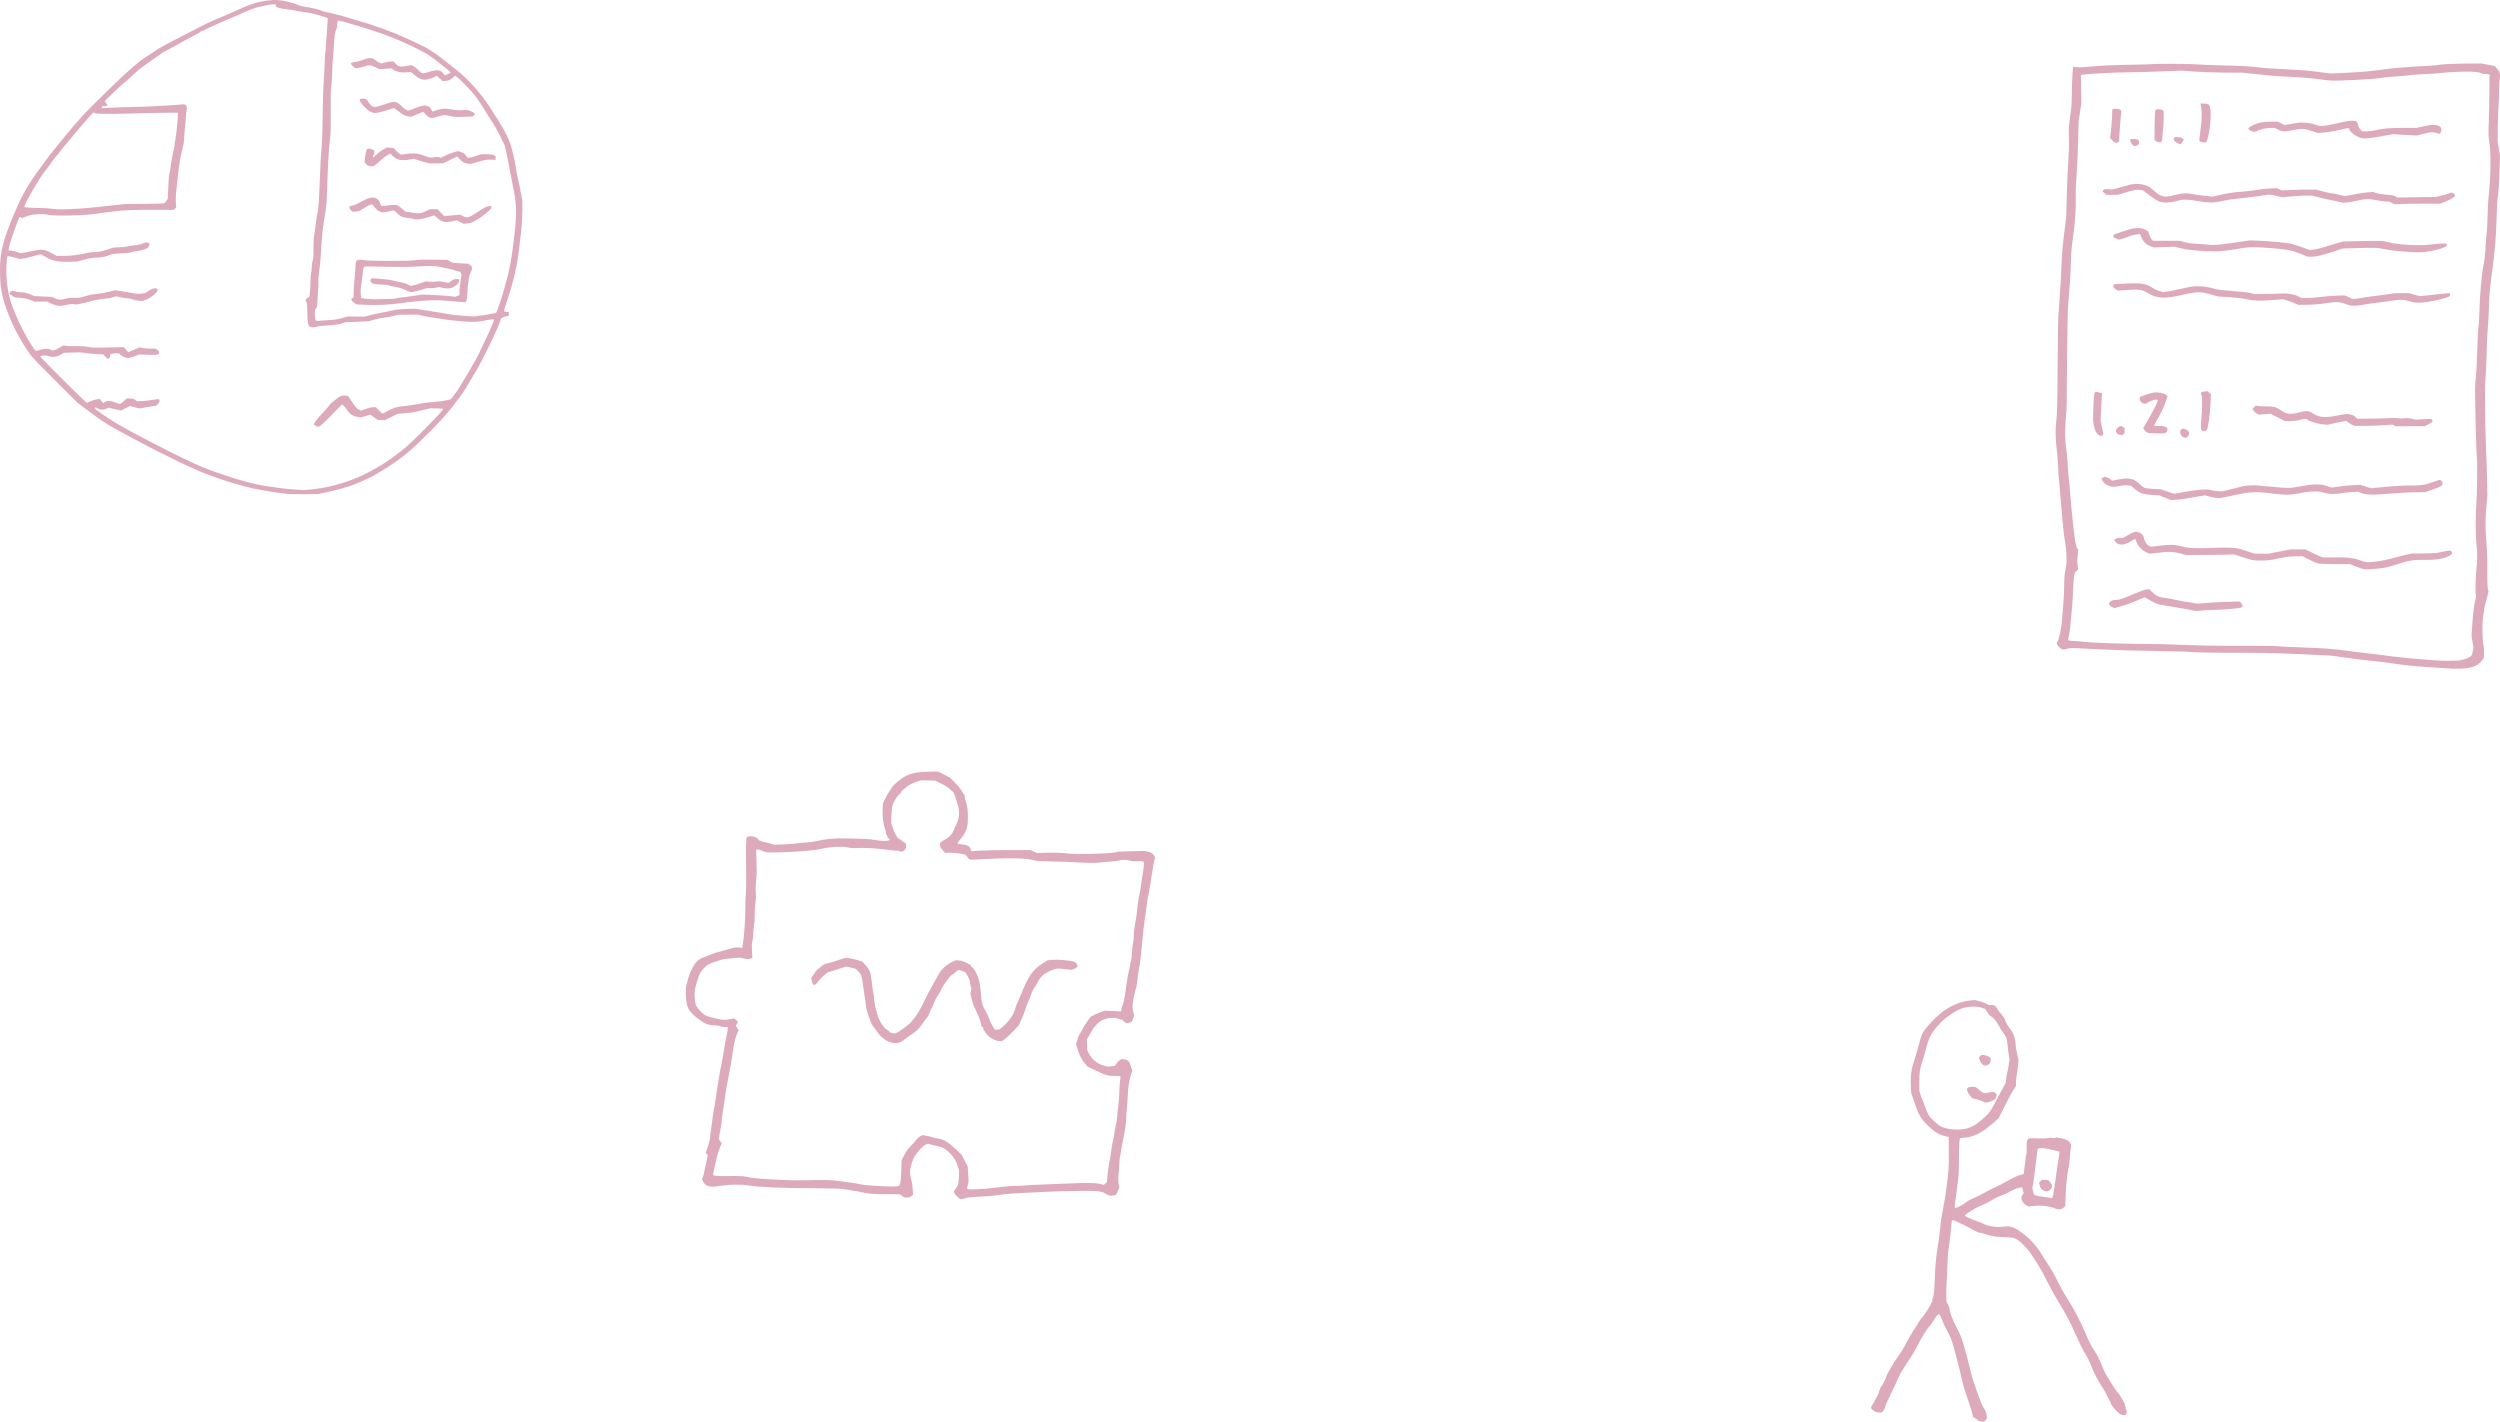 <?xml version="1.0" encoding="UTF-8" standalone="no"?>
<!-- Created with Inkscape (http://www.inkscape.org/) -->

<svg
   width="1403.299mm"
   height="798.09mm"
   viewBox="0 0 1403.299 798.09"
   version="1.1"
   id="svg1"
   xml:space="preserve"
   xmlns="http://www.w3.org/2000/svg"
   xmlns:svg="http://www.w3.org/2000/svg"><defs
     id="defs1" /><g
     id="layer1"
     transform="translate(884.029,215.429)"><path
       style="fill:#ddaabb;fill-opacity:1"
       d="m 492.882,159.949 c -0.194,-0.051 -3.448,-0.272 -7.232,-0.491 -10.604,-0.613 -19.895,-1.412 -23.243,-1.998 -3.325,-0.582 -8.802,-1.273 -16.444,-2.076 -2.716,-0.285 -6.05,-0.674 -7.408,-0.864 -6.141,-0.859 -10.776,-1.496 -13.053,-1.794 -1.358,-0.178 -6.756,-0.485 -11.994,-0.682 -5.239,-0.197 -12.859,-0.527 -16.933,-0.734 -4.075,-0.207 -13.838,-0.344 -21.696,-0.305 -12.548,0.062 -29.824,-0.264 -30.345,-0.573 -0.101,-0.06 -5.339,-0.205 -11.642,-0.323 -22.676,-0.424 -28.15,-0.566 -35.271,-0.916 -3.978,-0.196 -8.978,-0.431 -11.113,-0.524 -2.134,-0.093 -4.849,-0.24 -6.033,-0.327 -1.269,-0.093 -2.934,0.049 -4.057,0.348 -2.696,0.717 -2.915,0.675 -4.521,-0.868 -1.435,-1.379 -1.777,-2.371 -1.064,-3.085 0.802,-0.802 2.381,-8.143 2.614,-12.151 0.129,-2.21 0.456,-6.399 0.727,-9.31 0.271,-2.91 0.479,-7.435 0.463,-10.054 -0.017,-2.619 0.147,-5.755 0.364,-6.967 0.217,-1.213 0.562,-3.159 0.766,-4.326 0.432,-2.468 0.16,-8.831 -0.543,-12.695 -0.497,-2.733 -0.787,-4.892 -1.066,-7.938 -0.089,-0.97 -0.406,-4.225 -0.706,-7.232 -0.299,-3.007 -0.781,-8.703 -1.071,-12.656 -0.29,-3.954 -0.599,-7.305 -0.687,-7.448 -0.088,-0.143 -0.257,-2.861 -0.376,-6.041 -0.119,-3.18 -0.462,-7.687 -0.764,-10.015 -0.746,-5.765 -0.942,-12.439 -0.472,-16.051 0.626,-4.805 0.731,-8.723 0.891,-33.266 0.083,-12.766 0.238,-24.435 0.345,-25.929 0.106,-1.495 0.356,-5.019 0.554,-7.833 0.198,-2.813 0.507,-7.179 0.686,-9.701 0.179,-2.522 0.427,-7.84 0.551,-11.818 0.151,-4.848 0.627,-10.488 1.443,-17.11 l 1.218,-9.878 0.337,-12.347 c 0.185,-6.791 0.574,-15.443 0.864,-19.226 0.343,-4.48 0.452,-8.786 0.312,-12.347 -0.213,-5.398 -0.07,-7.353 1.155,-15.875 0.32,-2.224 0.527,-6.164 0.518,-9.861 -0.012,-5.184 0.467,-14.407 0.763,-14.682 0.048,-0.044 0.96,0.062 2.027,0.237 1.397,0.228 3.917,0.122 8.996,-0.381 4.734,-0.469 11.061,-0.762 19.226,-0.892 6.694,-0.106 12.726,-0.258 13.406,-0.338 2.884,-0.338 21.039,-0.274 25.576,0.09 2.716,0.218 9.463,0.487 14.993,0.597 10.092,0.202 17.401,0.635 21.343,1.264 1.164,0.186 6.879,0.573 12.7,0.861 10.975,0.542 14.274,0.82 21.66,1.827 l 4.374,0.596 9.208,-0.439 c 9.099,-0.434 14.159,-0.899 21.379,-1.964 2.037,-0.301 6.006,-0.705 8.819,-0.898 2.813,-0.193 5.909,-0.438 6.879,-0.545 0.97,-0.106 3.669,-0.256 5.997,-0.333 4.217,-0.139 8.05,-0.456 8.928,-0.738 0.955,-0.306 10.372,-0.684 17.001,-0.681 l 6.879,0.003 3.528,0.678 3.528,0.678 1.284,1.268 c 1.705,1.683 2.096,3.205 1.653,6.444 -0.193,1.413 -0.33,4.077 -0.305,5.92 0.025,1.843 -0.116,5.415 -0.314,7.938 -0.198,2.522 -0.394,8.237 -0.435,12.7 l -0.075,8.114 0.641,3.881 0.641,3.881 -0.233,7.938 c -0.231,7.867 -0.76,15.561 -1.141,16.581 -0.109,0.291 -0.33,4.895 -0.492,10.231 -0.356,11.73 -0.915,18.361 -2.631,31.221 -1.361,10.2 -1.491,11.78 -1.77,21.456 -0.111,3.846 -0.366,8.132 -0.566,9.525 -0.201,1.393 -0.502,7.851 -0.669,14.351 -0.167,6.5 -0.474,13.167 -0.681,14.817 -0.421,3.352 -0.2,26.687 0.361,38.1 0.186,3.784 0.433,11.324 0.549,16.757 l 0.21,9.878 -0.546,5.997 c -0.662,7.27 -0.675,12.691 -0.049,19.932 0.508,5.878 0.631,10.287 0.537,19.303 -0.035,3.298 0.107,6.339 0.333,7.18 l 0.393,1.459 -0.418,1.816 c -0.23,0.999 -0.743,2.927 -1.141,4.285 -0.702,2.399 -0.824,3.056 -1.593,8.643 -0.482,3.499 -0.316,13.481 0.26,15.595 0.257,0.944 0.397,2.859 0.326,4.437 l -0.126,2.777 -0.998,1.309 c -2.263,2.966 -5.758,4.325 -11.702,4.55 -2.328,0.088 -4.392,0.118 -4.586,0.067 z m 4.813,-4.902 c 2.45,-0.519 4.816,-1.552 5.532,-2.415 0.231,-0.279 0.588,-1.413 0.793,-2.521 l 0.372,-2.014 -0.554,-3.224 -0.554,-3.224 0.362,-5.659 c 0.459,-7.178 0.967,-11.356 1.761,-14.478 0.406,-1.597 0.516,-2.68 0.311,-3.066 -0.381,-0.718 -0.077,-12.293 0.401,-15.278 0.451,-2.818 0.429,-9.125 -0.045,-13.053 -0.548,-4.536 -0.589,-16.785 -0.075,-22.578 0.399,-4.491 0.627,-22.854 0.315,-25.4 -0.357,-2.918 -1.101,-31.91 -1.019,-39.701 0.021,-2.045 0.221,-4.917 0.443,-6.384 0.222,-1.466 0.555,-7.81 0.739,-14.097 0.184,-6.287 0.494,-12.305 0.687,-13.372 0.193,-1.067 0.441,-5.195 0.55,-9.172 0.269,-9.828 1.316,-21.534 2.334,-26.106 0.477,-2.144 0.958,-6.764 1.192,-11.465 0.106,-2.134 0.36,-4.992 0.563,-6.35 0.203,-1.358 0.431,-5.796 0.506,-9.861 0.075,-4.065 0.296,-8.59 0.49,-10.054 1.186,-8.936 1.486,-24.091 0.6,-30.356 -0.713,-5.041 -0.709,-4.936 -0.421,-11.994 0.131,-3.201 0.274,-10.542 0.318,-16.313 l 0.08,-10.492 -1.145,-0.215 c -0.63,-0.118 -1.352,-0.141 -1.605,-0.052 -0.253,0.09 -1.024,-0.12 -1.713,-0.465 -2.464,-1.235 -12.262,-1.224 -24.676,0.029 -1.843,0.186 -5.574,0.408 -8.29,0.493 -2.716,0.085 -5.971,0.319 -7.232,0.519 -1.261,0.2 -3.484,0.437 -4.939,0.526 -6.242,0.381 -9.157,0.659 -11.671,1.11 -3.718,0.668 -23.768,1.685 -27.841,1.411 -1.843,-0.124 -5.415,-0.536 -7.938,-0.916 -2.522,-0.38 -7.84,-0.842 -11.818,-1.027 -9.986,-0.464 -12.423,-0.647 -21.53,-1.614 l -7.948,-0.844 -10.396,-0.06 c -5.718,-0.033 -13.412,-0.296 -17.099,-0.586 l -6.703,-0.526 -10.76,0.422 c -5.918,0.232 -14.887,0.475 -19.932,0.541 -8.45,0.11 -18.188,0.594 -23.813,1.183 l -2.293,0.24 0.107,8.114 0.107,8.114 -0.761,4.939 -0.761,4.939 -0.278,11.818 c -0.153,6.5 -0.551,14.993 -0.884,18.874 -0.389,4.536 -0.545,8.883 -0.435,12.171 0.177,5.344 -0.348,13.676 -1.28,20.285 -1.093,7.752 -1.292,10.027 -1.483,16.946 -0.176,6.355 -0.394,9.702 -1.598,24.505 -0.197,2.425 -0.432,15.681 -0.521,29.457 -0.19,29.413 -0.081,24.529 -0.746,33.337 -0.567,7.515 -0.478,11.275 0.411,17.286 0.273,1.843 0.592,5.574 0.71,8.29 0.118,2.716 0.36,5.812 0.539,6.879 0.179,1.067 0.573,5.274 0.877,9.349 0.304,4.075 0.709,8.678 0.9,10.231 0.191,1.552 0.585,5.283 0.876,8.29 0.637,6.607 1.39,10.779 2.155,11.947 l 0.569,0.868 -0.283,2.853 c -0.33,3.321 -0.327,4.379 0.018,6.588 l 0.253,1.619 -0.956,0.752 c -1.341,1.055 -1.573,2.375 -1.934,11.003 -0.174,4.172 -0.482,8.934 -0.683,10.583 -0.201,1.649 -0.532,5.157 -0.734,7.794 -0.202,2.637 -0.609,5.723 -0.905,6.857 -0.295,1.134 -0.457,2.27 -0.359,2.525 0.111,0.289 0.784,0.464 1.79,0.464 0.887,0 3.075,0.162 4.862,0.36 7.979,0.885 23.571,1.396 46.112,1.51 0.485,0.002 6.597,0.22 13.582,0.483 6.985,0.263 18.098,0.462 24.694,0.442 14.947,-0.045 25.657,0.035 25.913,0.194 0.108,0.067 2.576,0.216 5.486,0.331 15.931,0.633 21.022,0.888 25.398,1.271 3.683,0.323 5.303,0.515 11.465,1.361 1.455,0.2 4.789,0.614 7.408,0.92 9.472,1.106 11.188,1.318 15.875,1.959 2.619,0.358 7.938,0.902 11.818,1.208 3.881,0.306 8.643,0.689 10.583,0.851 5.852,0.487 13.175,0.436 15.749,-0.11 z M 347.078,127.29 c -0.422,-0.156 -2.237,-0.529 -4.034,-0.83 -1.797,-0.3 -4.696,-0.795 -6.442,-1.099 -1.746,-0.304 -4.604,-0.783 -6.35,-1.064 -3.221,-0.518 -3.807,-0.745 -7.997,-3.089 l -2.352,-1.316 -3.169,1.224 c -1.743,0.673 -3.659,1.477 -4.258,1.787 -0.599,0.31 -3.005,1.115 -5.345,1.788 l -4.256,1.225 -1.188,-0.496 c -3.19,-1.333 -1.912,-4.084 1.897,-4.084 1.849,0 3.61,-0.58 9.912,-3.268 3.007,-1.282 6.205,-2.436 7.107,-2.565 l 1.641,-0.234 2.1,1.931 c 2.36,2.17 3.226,2.527 7.494,3.086 1.649,0.216 4.586,0.766 6.526,1.222 1.94,0.456 4.56,0.934 5.821,1.063 1.261,0.129 2.89,0.406 3.62,0.615 0.969,0.278 2.54,0.262 5.821,-0.057 4.358,-0.424 11.156,-0.776 16.746,-0.867 l 2.727,-0.044 0.927,0.927 c 1.08,1.081 0.925,2.334 -0.318,2.566 -2.577,0.481 -9.498,1.079 -13.117,1.133 -2.328,0.035 -5.503,0.182 -7.056,0.328 -4.302,0.403 -5.619,0.427 -6.457,0.117 z m 94.363,-23.615 c -1.006,-0.318 -2.848,-0.999 -4.094,-1.513 l -2.266,-0.934 -8.141,-0.009 c -4.478,-0.005 -8.823,-0.166 -9.657,-0.358 -1.415,-0.326 -3.288,-1.168 -7.127,-3.202 l -1.587,-0.841 -4.057,0.029 c -2.655,0.019 -5.276,0.284 -7.585,0.768 -1.94,0.406 -4.56,0.947 -5.821,1.203 -1.261,0.255 -4.119,0.442 -6.35,0.415 -4.173,-0.051 -4.424,-0.104 -11.642,-2.45 l -2.999,-0.975 -6.526,0.131 c -3.59,0.072 -9.701,0.138 -13.582,0.148 l -7.056,0.017 -2.999,-0.789 c -3.866,-1.017 -6.384,-1.216 -9.588,-0.761 -1.421,0.202 -3.781,0.456 -5.245,0.564 l -2.661,0.196 -1.847,-0.795 c -2.332,-1.003 -4.876,-3.746 -5.444,-5.87 -0.225,-0.842 -0.578,-1.531 -0.784,-1.531 -0.206,0 -0.966,0.402 -1.69,0.894 -1.933,1.314 -4.381,2.281 -5.774,2.281 -1.993,0 -4.01,-1.387 -4.01,-2.756 0,-0.531 1.815,-1.089 3.351,-1.029 l 1.411,0.055 2.507,-1.496 c 1.379,-0.823 3.037,-1.648 3.685,-1.834 2.394,-0.687 4.994,0.808 5.477,3.149 0.437,2.116 1.558,3.922 2.803,4.516 l 1.248,0.595 5.281,-0.648 c 5.772,-0.709 8.196,-0.613 12.175,0.481 3.572,0.982 7.761,1.174 17.045,0.78 8.132,-0.345 13.351,-0.123 15.737,0.671 0.588,0.196 2.577,0.85 4.421,1.454 l 3.351,1.099 3.881,0.04 3.881,0.04 6.174,-1.216 6.174,-1.216 4.233,-0.019 4.233,-0.019 4.057,2.018 c 2.231,1.11 4.771,2.176 5.644,2.369 0.9,0.199 3.574,0.262 6.174,0.145 6.335,-0.285 11.637,0.298 14.941,1.644 1.82,0.741 3.187,1.057 4.581,1.057 2.927,0 9.352,-1.014 12.58,-1.985 1.552,-0.467 4.857,-1.323 7.345,-1.901 l 4.523,-1.052 h 6.298 c 3.464,0 7.065,-0.157 8.001,-0.349 0.936,-0.192 2.858,-0.592 4.271,-0.889 2.788,-0.586 3.958,-0.337 3.958,0.842 0,0.863 -0.864,1.535 -3.17,2.466 -2.914,1.176 -6.672,1.644 -12.322,1.533 -5.764,-0.113 -8.587,0.318 -14.494,2.212 -6.1,1.956 -7.577,2.298 -11.549,2.675 -6.054,0.575 -7.435,0.568 -9.377,-0.047 z m -110.131,-39.723 -3.175,-1.298 -4.057,-0.257 c -5.55,-0.352 -6.966,-0.877 -10.407,-3.855 l -1.505,-1.303 -1.841,-0.218 c -1.116,-0.132 -2.808,-0.015 -4.297,0.299 -3.164,0.666 -4.517,0.652 -6.372,-0.066 -1.757,-0.68 -2.674,-1.432 -3.546,-2.909 l -0.628,-1.064 0.867,-0.568 0.867,-0.568 1.31,0.362 c 0.721,0.199 1.681,0.71 2.134,1.135 l 0.824,0.774 3.272,-0.652 c 6.274,-1.25 8.985,-0.671 12.3,2.627 0.97,0.965 2.272,1.909 2.894,2.098 0.622,0.189 2.897,0.425 5.057,0.524 l 3.927,0.181 2.599,0.933 c 1.43,0.513 3.113,1.088 3.74,1.276 l 1.14,0.343 6.092,-1.112 c 7.005,-1.279 12.329,-1.681 14.086,-1.065 0.648,0.228 2.369,0.505 3.824,0.616 l 2.646,0.203 4.103,-0.924 c 2.257,-0.508 4.797,-1.17 5.644,-1.469 1.89,-0.669 6.511,-1.177 9.126,-1.003 1.067,0.071 4.798,0.392 8.29,0.713 10.339,0.952 11.073,0.96 15.238,0.153 8.696,-1.685 12.826,-1.811 16.601,-0.508 l 2.677,0.924 1.792,-0.257 c 0.986,-0.141 2.745,-0.396 3.909,-0.565 1.164,-0.169 3.947,-0.41 6.185,-0.536 l 4.068,-0.228 3.128,0.975 3.128,0.975 4.093,-0.412 c 8.606,-0.867 13.439,-1.169 18.38,-1.148 5.806,0.025 7.138,-0.188 12.42,-1.978 l 3.777,-1.28 0.721,0.653 c 1.03,0.933 0.911,2.124 -0.299,2.986 -0.561,0.4 -2.744,1.313 -4.851,2.03 l -3.83,1.304 -5.468,0.084 c -5.033,0.077 -8.734,0.295 -20.285,1.195 -4.693,0.366 -8.389,0.056 -10.583,-0.888 l -1.411,-0.607 -3.704,0.208 c -2.037,0.115 -4.657,0.403 -5.821,0.641 -3,0.614 -7.425,0.508 -9.349,-0.224 -2.454,-0.934 -6.687,-1.081 -10.583,-0.369 -6.92,1.265 -8.366,1.444 -11.289,1.399 -1.649,-0.026 -4.745,-0.286 -6.879,-0.578 -9.261,-1.268 -13.105,-1.11 -22.021,0.905 -3.962,0.896 -7.909,1.628 -8.77,1.628 -0.861,0 -2.906,-0.352 -4.545,-0.782 l -2.98,-0.782 -3.949,0.615 c -2.172,0.338 -5.14,0.864 -6.595,1.169 -1.455,0.305 -3.995,0.619 -5.644,0.698 l -2.999,0.144 z m 10.054,-34.089 c -1.722,-0.871 -2.195,-3.685 -0.749,-4.459 1.359,-0.727 4.277,0.897 4.277,2.382 0,0.91 -1.32,2.535 -2.054,2.529 -0.325,-0.003 -0.989,-0.206 -1.474,-0.451 z m -47.138,-0.942 c -1.691,-0.698 -3.236,-4.767 -3.353,-8.832 -0.122,-4.232 0.454,-14.599 0.838,-15.081 0.427,-0.538 1.085,-0.552 2.848,-0.062 l 1.349,0.375 -0.186,2.534 c -0.102,1.394 -0.289,4.915 -0.415,7.825 l -0.23,5.292 0.768,3.25 c 0.422,1.787 0.716,3.613 0.654,4.057 -0.126,0.888 -1.048,1.149 -2.273,0.643 z m 11.385,-0.374 c -2.224,-0.667 -2.605,-2.617 -0.784,-4.006 1.428,-1.089 1.871,-1.125 2.934,-0.238 l 0.794,0.662 v 1.423 1.423 l -0.784,0.549 c -0.872,0.611 -0.776,0.603 -2.16,0.188 z m 15.678,-1.143 c -0.466,-0.24 -1.178,-0.88 -1.581,-1.423 l -0.733,-0.987 0.699,-1.202 c 5.442,-9.357 7.786,-14.017 7.381,-14.673 -0.471,-0.762 -4.121,0.325 -6.186,1.841 -0.713,0.524 -2.235,0.158 -3.15,-0.758 -0.886,-0.886 -0.935,-2.762 -0.079,-3.027 0.34,-0.105 1.649,-0.582 2.91,-1.061 1.261,-0.478 3.115,-0.997 4.12,-1.152 2.437,-0.377 5.768,0.187 7.024,1.189 l 0.997,0.795 -0.998,2.956 c -1.064,3.15 -2.762,6.708 -5.111,10.711 -0.795,1.355 -1.446,2.63 -1.446,2.834 0,0.235 0.874,0.321 2.396,0.235 1.635,-0.092 2.811,0.038 3.704,0.411 l 1.309,0.547 v 1.056 c 0,0.692 -0.271,1.246 -0.784,1.606 l -0.784,0.549 -4.419,-0.005 c -2.805,-0.003 -4.729,-0.164 -5.267,-0.441 z m 30.261,-1.935 c -0.276,-0.706 -0.25,-2.41 0.097,-6.262 0.591,-6.564 0.582,-12.057 -0.023,-13.179 -0.585,-1.086 -0.158,-1.494 1.791,-1.712 l 1.53,-0.171 1.021,0.805 1.021,0.805 -0.209,5.491 c -0.21,5.541 -1.243,13.056 -1.985,14.442 -0.292,0.546 -0.738,0.751 -1.633,0.751 h -1.231 z m 108.294,-2.09 -0.935,-0.473 -4.885,0.352 c -2.687,0.194 -7.47,0.354 -10.629,0.355 l -5.744,0.003 -1.255,-0.524 c -0.69,-0.288 -1.717,-0.913 -2.282,-1.389 l -1.027,-0.864 -1.322,0.182 c -0.727,0.1 -3.111,0.582 -5.298,1.072 l -3.976,0.891 -2.903,-0.234 c -2.766,-0.223 -8.076,-1.897 -8.574,-2.702 -0.305,-0.493 -2.323,-0.363 -4.408,0.283 -1.124,0.348 -3.165,0.604 -4.935,0.617 l -3.019,0.023 -4.085,-2.071 -4.085,-2.071 -3.302,0.233 -3.302,0.233 -1.235,-0.67 c -0.679,-0.368 -1.469,-1.081 -1.755,-1.583 l -0.52,-0.913 0.873,-0.934 0.873,-0.934 1.587,0.248 c 0.873,0.136 3.016,0.223 4.763,0.192 3.637,-0.063 5.106,0.351 7.875,2.224 3.367,2.277 5.327,2.452 10.926,0.972 3.444,-0.91 4.777,-0.767 7.033,0.756 3.192,2.154 6.664,2.522 12.669,1.341 1.913,-0.376 4.226,-0.79 5.141,-0.92 2.281,-0.324 4.906,0.36 6.079,1.584 l 0.947,0.988 9.238,-0.125 c 5.081,-0.069 9.873,-0.205 10.649,-0.303 0.776,-0.098 2.019,-0.035 2.762,0.14 0.763,0.179 2.255,0.19 3.428,0.024 1.472,-0.208 2.773,-0.144 4.47,0.218 l 2.393,0.512 4.242,-0.231 4.242,-0.231 0.471,0.568 c 0.727,0.875 0.271,1.471 -1.963,2.568 l -2.054,1.008 -8.114,0.03 -8.114,0.03 z m -25.876,-67.713 c -4.775,-1.824 -5.933,-1.895 -13.106,-0.802 -2.968,0.452 -6.825,0.763 -9.825,0.793 l -4.939,0.048 -2.293,-1.009 c -1.261,-0.555 -3.179,-1.258 -4.262,-1.563 l -1.969,-0.554 -6.552,0.467 c -7.034,0.501 -9.922,0.37 -14.911,-0.675 -1.746,-0.366 -5.874,-0.831 -9.172,-1.033 l -5.997,-0.367 -3.351,-0.931 c -6.456,-1.794 -8.273,-1.83 -14.962,-0.3 -11.905,2.722 -15.538,2.588 -21.197,-0.784 -2.985,-1.778 -4.973,-2.063 -11.306,-1.621 l -5.274,0.369 -1.021,-0.584 c -1.413,-0.808 -1.902,-1.653 -1.409,-2.436 l 0.388,-0.617 5.254,-0.28 c 9.859,-0.525 12.637,-0.09 16.564,2.594 0.788,0.538 2.351,1.246 3.475,1.573 l 2.043,0.594 2.797,-0.409 c 1.538,-0.225 4.499,-0.801 6.579,-1.28 6.46,-1.488 7.219,-1.601 10.512,-1.573 3.202,0.027 6.005,0.48 9.696,1.567 1.166,0.343 5.032,0.783 9.525,1.084 4.239,0.284 8.57,0.767 9.855,1.101 l 2.293,0.594 5.997,-0.045 c 3.298,-0.025 7.108,-0.125 8.467,-0.224 3.762,-0.273 7.537,0.279 9.929,1.451 l 2.065,1.013 3.351,0.008 c 1.843,0.004 5.495,-0.281 8.114,-0.634 2.619,-0.353 6.588,-0.674 8.819,-0.713 l 4.057,-0.071 2.293,1.03 2.293,1.03 2.999,-0.415 c 1.649,-0.228 3.872,-0.574 4.939,-0.769 1.067,-0.195 4.06,-0.594 6.651,-0.887 2.591,-0.293 5.369,-0.667 6.174,-0.831 2.059,-0.42 2.748,-0.466 6.931,-0.459 l 3.704,0.006 2.999,0.852 2.999,0.852 2.822,-0.28 c 1.552,-0.154 4.885,-0.524 7.406,-0.822 2.521,-0.298 5.101,-0.542 5.733,-0.542 h 1.149 v 0.662 c 0,0.364 -0.211,0.837 -0.468,1.051 -0.743,0.616 -4.618,1.707 -9.526,2.68 -5.657,1.122 -9.525,1.174 -12.626,0.168 -3.406,-1.105 -5.311,-1.175 -10.188,-0.378 -2.425,0.396 -6.077,0.899 -8.114,1.117 -2.037,0.218 -5.339,0.702 -7.338,1.076 -4.328,0.809 -7.145,0.843 -9.066,0.109 z m -26.084,-28.42 c -5.267,-2.121 -7.961,-2.678 -16.17,-3.339 -8.618,-0.695 -13.335,-0.743 -16.527,-0.169 -7.137,1.283 -12.536,1.935 -16.008,1.934 -6.954,-0.002 -14.897,-0.719 -18.874,-1.704 l -3.704,-0.917 -5.821,0.226 -5.821,0.226 -2.001,-0.758 c -2.365,-0.895 -4.138,-2.689 -5.069,-5.127 l -0.644,-1.685 -1.997,0.209 c -1.098,0.115 -2.776,0.553 -3.728,0.973 -0.952,0.421 -2.747,1.047 -3.989,1.392 l -2.258,0.627 -1.548,-0.752 -1.548,-0.752 0.103,-0.716 c 0.073,-0.508 0.565,-0.857 1.69,-1.198 0.873,-0.265 2.904,-0.951 4.513,-1.525 5.52,-1.968 9.397,-2.149 11.922,-0.555 l 1.415,0.893 0.679,1.997 c 0.373,1.098 0.978,2.268 1.344,2.598 l 0.665,0.601 7.459,0.009 7.459,0.009 2.999,0.776 c 1.978,0.512 4.559,0.841 7.585,0.966 2.522,0.105 5.259,0.326 6.082,0.49 1.879,0.376 6.012,0.005 15.412,-1.387 l 7.384,-1.093 4.434,0.164 c 5.644,0.208 15.844,1.132 18.369,1.664 1.067,0.225 3.925,1.123 6.35,1.997 l 4.41,1.589 2.184,-0.218 c 1.201,-0.12 4.138,-0.836 6.526,-1.591 2.388,-0.755 5.612,-1.734 7.165,-2.174 l 2.822,-0.801 8.114,-0.189 c 12.836,-0.299 14.522,-0.243 17.286,0.574 4.708,1.391 17.451,2.129 23.49,1.36 4.968,-0.633 8.471,-0.802 9.053,-0.438 2.054,1.285 -3.063,3.272 -11.73,4.553 -4.33,0.64 -19.255,-0.507 -24.694,-1.899 -1.906,-0.487 -3.279,-0.511 -14.287,-0.24 l -7.232,0.178 -4.586,1.519 c -6.652,2.203 -10.648,3.164 -13.053,3.139 l -2.117,-0.021 z m 52.087,-28.144 c -0.639,-0.157 -1.445,-0.543 -1.792,-0.857 -0.427,-0.387 -1.286,-0.571 -2.664,-0.571 -1.118,0 -3.646,-0.333 -5.617,-0.74 -4.089,-0.844 -6.595,-0.77 -11.004,0.327 -1.545,0.385 -3.858,0.804 -5.138,0.931 l -2.328,0.232 -2.963,-0.699 c -1.63,-0.384 -3.678,-0.804 -4.551,-0.932 -0.873,-0.128 -3.493,-0.726 -5.821,-1.328 l -4.233,-1.095 -3.175,-0.024 c -1.746,-0.013 -5.556,0.198 -8.467,0.468 l -5.292,0.492 -3.061,-0.756 c -3.737,-0.923 -3.817,-0.924 -8.994,-0.061 -2.295,0.383 -6.713,0.944 -9.817,1.247 -6.09,0.595 -9.125,1.034 -12.171,1.76 -4.468,1.064 -7.744,0.989 -14.993,-0.347 -3.334,-0.614 -7.142,-0.684 -8.528,-0.157 -2.106,0.801 -6.67,1.456 -8.7,1.249 -2.679,-0.273 -3.825,-0.847 -8.228,-4.121 l -3.655,-2.718 -1.496,-0.218 c -0.823,-0.12 -1.892,-0.141 -2.378,-0.045 -2.462,0.483 -3.268,0.69 -6.526,1.675 l -3.528,1.066 -3.175,0.045 -3.175,0.045 -0.941,-0.639 c -2.32,-1.575 -1.306,-2.876 1.999,-2.563 l 2.117,0.201 3.704,-1.028 c 2.037,-0.565 4.577,-1.277 5.644,-1.582 3.437,-0.982 8.199,-0.602 11.005,0.879 0.447,0.236 1.661,1.201 2.699,2.144 4.195,3.815 6.174,4.247 12.049,2.629 3.506,-0.966 6.796,-1.17 9.349,-0.58 0.776,0.179 2.205,0.413 3.175,0.52 0.97,0.107 2.24,0.268 2.822,0.358 0.582,0.09 2.17,0.265 3.528,0.389 l 2.469,0.226 2.999,-0.711 c 4.652,-1.102 9.223,-1.827 12.7,-2.015 2.997,-0.162 7.097,-0.634 9.701,-1.118 1.552,-0.288 4.542,-0.608 6.645,-0.71 l 3.822,-0.185 1.385,0.624 1.385,0.624 5.905,-0.253 c 3.248,-0.139 7.572,-0.235 9.609,-0.213 l 3.704,0.039 4.007,1.04 c 2.204,0.572 4.41,1.04 4.902,1.04 0.492,0 2.303,0.35 4.023,0.777 l 3.128,0.777 2.73,-0.431 c 1.501,-0.237 3.762,-0.665 5.023,-0.951 1.261,-0.286 3.642,-0.614 5.292,-0.73 l 2.999,-0.21 1.587,0.582 c 0.873,0.32 3.254,0.733 5.292,0.917 4.41,0.398 5.504,0.616 5.982,1.193 l 0.36,0.433 10.852,-0.154 10.852,-0.154 3.12,-0.679 c 1.716,-0.374 3.574,-0.914 4.128,-1.2 0.554,-0.286 1.387,-0.521 1.852,-0.521 0.829,0 2.031,0.975 1.993,1.615 -0.04,0.662 -2.204,2.019 -5.194,3.254 l -3.077,1.272 -11.113,0.036 c -6.112,0.02 -11.668,0.134 -12.347,0.255 -0.679,0.121 -1.757,0.091 -2.396,-0.066 z M 312.748,-134.472 c -0.72,-0.771 -1.02,-1.416 -0.947,-2.041 l 0.106,-0.914 1.814,0.013 c 2.106,0.015 2.949,0.566 2.949,1.927 0,1.105 -0.451,1.564 -1.875,1.904 l -0.993,0.238 z m 25.299,-0.756 c -1.754,-1.003 -2.286,-1.807 -1.749,-2.64 l 0.398,-0.617 1.847,0.052 c 1.321,0.037 2.045,0.251 2.546,0.751 l 0.699,0.699 -0.386,0.721 c -0.452,0.844 -1.396,1.837 -1.739,1.829 -0.132,-0.003 -0.859,-0.36 -1.617,-0.794 z m -34.988,-0.248 c -0.404,-0.163 -1.175,-0.82 -1.713,-1.46 l -0.978,-1.163 0.216,-1.428 c 0.4,-2.65 0.998,-9.879 1.001,-12.111 l 0.003,-2.216 0.675,-0.361 c 0.384,-0.205 1.359,-0.259 2.259,-0.124 1.786,0.268 2.434,1.051 2.116,2.556 -0.264,1.247 -0.991,10.561 -1.048,13.418 l -0.044,2.238 -0.679,0.496 c -0.766,0.56 -0.798,0.563 -1.808,0.155 z m 23.136,-0.706 -0.882,-0.679 0.093,-7.868 c 0.051,-4.327 0.178,-8.137 0.283,-8.467 0.104,-0.33 0.506,-0.7 0.892,-0.822 1.081,-0.343 3.468,0.181 3.808,0.836 0.535,1.031 -0.454,16.431 -1.108,17.254 -0.517,0.651 -2.078,0.522 -3.086,-0.254 z m 24.89,0.223 -0.645,-0.472 0.195,-1.91 c 0.107,-1.05 0.46,-3.973 0.784,-6.496 0.561,-4.365 0.551,-8.575 -0.028,-11.377 l -0.237,-1.147 1.543,0.035 c 2.537,0.058 3.264,0.398 3.728,1.743 1.057,3.063 0.101,14.531 -1.565,18.771 l -0.52,1.323 h -1.305 c -0.718,0 -1.596,-0.212 -1.95,-0.472 z m 90.469,-1.975 c -2.576,-0.52 -5.977,-2.855 -6.7,-4.602 -0.243,-0.586 -0.541,-1.067 -0.663,-1.069 -0.122,-0.003 -1.889,0.381 -3.926,0.853 -4.359,1.009 -7.357,1.509 -10.779,1.795 l -2.488,0.208 -2.98,-1.033 c -4.481,-1.553 -5.908,-1.627 -11.109,-0.574 -4.859,0.984 -5.671,0.944 -8.352,-0.406 L 392.893,-143.6 h -2.407 c -2.574,0 -6.115,0.769 -7.394,1.605 -1.203,0.787 -3.087,0.639 -4.215,-0.33 l -0.978,-0.842 0.518,-0.624 c 0.688,-0.829 4.348,-2.449 6.647,-2.942 1.014,-0.217 3.6,-0.395 5.747,-0.395 h 3.904 l 1.744,0.949 1.744,0.949 2.537,-0.414 c 1.395,-0.228 3.543,-0.589 4.772,-0.802 2.847,-0.493 8.03,0.032 10.406,1.054 2.382,1.025 4.316,0.927 10.721,-0.545 7.004,-1.609 8.718,-1.873 10.61,-1.634 l 1.516,0.191 0.512,0.991 c 0.282,0.545 0.512,1.313 0.512,1.708 0,0.395 0.463,1.236 1.03,1.87 l 1.03,1.152 2.586,-0.047 c 1.422,-0.026 3.697,-0.312 5.055,-0.635 4.221,-1.005 7.499,-1.279 15.225,-1.273 l 7.464,0.006 3.966,-0.877 c 2.182,-0.483 4.617,-0.876 5.412,-0.875 2.058,0.003 4.024,0.623 4.44,1.401 0.535,1 0.43,2.683 -0.2,3.205 l -0.556,0.462 -1.648,-0.484 c -2.193,-0.644 -3.562,-0.548 -7.627,0.533 l -3.413,0.908 -6.593,-0.388 -6.593,-0.388 -5.292,0.934 c -8.951,1.579 -10.238,1.708 -12.524,1.246 z"
       id="path1" /><path
       d="m -722.438,61.817 c -5.282,-0.564 -13.347,-1.802 -18.626,-2.86 -5.044,-1.011 -17.206,-4.571 -21.591,-6.321 -1.067,-0.426 -3.21,-1.205 -4.763,-1.732 -6.622,-2.248 -24.384,-10.801 -41.628,-20.046 -14.789,-7.929 -16.842,-9.201 -26.015,-16.115 l -5.382,-4.057 -12.189,-12.1 c -6.704,-6.655 -12.913,-13.052 -13.797,-14.217 -4.775,-6.287 -9.624,-15.084 -12.796,-23.215 -3.671,-9.409 -4.819,-15.287 -4.804,-24.586 0.017,-10.932 1.554,-16.905 8.665,-33.69 3.726,-8.796 7.942,-16.086 13.733,-23.747 1.953,-2.584 3.947,-5.297 4.432,-6.03 0.485,-0.733 1.48,-2.032 2.211,-2.887 0.731,-0.855 2.477,-3.009 3.881,-4.787 6.179,-7.829 13.547,-16.244 18.603,-21.248 18.727,-18.537 25.599,-24.719 31.611,-28.436 0.627,-0.388 2.702,-1.756 4.609,-3.039 1.907,-1.284 7.04,-4.12 11.406,-6.304 4.366,-2.183 8.757,-4.424 9.758,-4.979 4.569,-2.533 11.277,-5.718 15.133,-7.184 1.176,-0.447 3.081,-1.247 4.233,-1.778 7.198,-3.316 12.04,-5.32 14.972,-6.198 4.126,-1.235 9.684,-1.921 13.117,-1.617 3.222,0.285 8.874,1.682 10.821,2.675 0.809,0.412 2.699,0.905 4.2,1.095 3.252,0.41 8.183,1.603 9.528,2.305 0.53,0.276 1.206,0.503 1.504,0.505 0.852,0.003 10.486,2.433 13.217,3.334 1.358,0.448 3.739,1.172 5.292,1.609 9.256,2.606 19.593,6.359 26.988,9.797 1.067,0.496 3.369,1.552 5.115,2.346 6.822,3.103 11.308,5.943 17.815,11.28 1.067,0.875 3.447,2.749 5.288,4.164 6.78,5.211 14.848,14.396 19.923,22.681 0.951,1.552 2.718,4.346 3.927,6.209 2.664,4.105 5.482,9.581 6.48,12.592 1.03,3.109 2.674,10.265 3.177,13.831 0.233,1.649 0.8,4.586 1.262,6.526 0.461,1.94 1.174,5.433 1.584,7.761 l 0.745,4.233 -0.011,5.821 c -0.007,3.305 -0.258,7.651 -0.581,10.054 -0.313,2.328 -0.786,6.376 -1.051,8.996 -1.09,10.774 -3.175,19.838 -7.448,32.382 -0.68,1.997 -1.186,3.894 -1.124,4.215 0.078,0.407 0.488,0.59 1.346,0.603 l 1.233,0.018 v 1.045 1.045 l -1.235,0.314 c -2.204,0.561 -3.175,1.023 -3.175,1.509 0,0.262 -0.31,1.156 -0.688,1.986 -0.378,0.83 -1.11,2.62 -1.625,3.978 -1.017,2.683 -9.04,18.902 -10.906,22.049 -1.908,3.217 -6.29,10.48 -7.419,12.295 -0.582,0.936 -1.772,2.64 -2.644,3.787 -0.872,1.147 -1.904,2.517 -2.293,3.043 -3.824,5.179 -7.861,9.714 -14.799,16.627 -7.958,7.93 -10.854,10.553 -15.799,14.31 -3.038,2.308 -9.059,6.308 -11.561,7.679 -1.067,0.585 -2.725,1.564 -3.685,2.176 -0.96,0.612 -1.885,1.113 -2.057,1.113 -0.172,0 -1.404,0.548 -2.739,1.218 -5.472,2.746 -12.132,4.955 -20.271,6.723 l -5.997,1.303 -7.232,0.112 c -3.978,0.061 -8.423,-0.015 -9.878,-0.171 z m 12.876,-2.492 c 8.902,-0.831 18.048,-3.224 26.988,-7.058 2.997,-1.286 8.877,-4.329 10.285,-5.323 0.515,-0.364 1.025,-0.661 1.134,-0.661 0.383,0 6.427,-4.058 9.178,-6.162 1.53,-1.17 3.197,-2.436 3.704,-2.812 4.335,-3.216 22.971,-22.014 22.971,-23.171 0,-0.171 -1.723,-0.31 -3.828,-0.31 h -3.828 l -3.492,0.851 c -6.386,1.556 -5.183,1.348 -10.935,1.899 l -3.562,0.341 -3.462,1.718 -3.462,1.718 -2.015,-0.012 -2.015,-0.012 -1.368,-0.954 c -0.752,-0.525 -1.709,-1.203 -2.126,-1.507 l -0.758,-0.553 -2.698,0.784 -2.698,0.784 -2.136,-0.397 c -2.582,-0.48 -3.922,-1.441 -5.782,-4.145 -0.769,-1.118 -1.666,-2.2 -1.994,-2.405 l -0.595,-0.372 -6.122,6.246 c -4.195,4.28 -6.362,6.246 -6.884,6.246 -1.049,0 -2.48,-0.694 -2.72,-1.318 -0.226,-0.59 1.405,-2.668 5.752,-7.325 1.63,-1.746 3.116,-3.506 3.302,-3.91 0.186,-0.404 0.828,-1.025 1.427,-1.379 0.599,-0.354 1.685,-1.181 2.413,-1.839 1.57,-1.419 3.188,-1.963 4.97,-1.673 l 1.3,0.212 2.332,3.514 c 1.68,2.531 2.674,3.677 3.554,4.097 l 1.222,0.583 2.81,-0.949 c 1.546,-0.522 3.461,-0.949 4.256,-0.949 h 1.446 l 1.297,1.446 c 0.713,0.795 1.582,1.598 1.931,1.785 l 0.634,0.34 2.198,-1.229 c 2.655,-1.485 6.057,-2.702 7.686,-2.749 1.719,-0.05 7.995,-0.938 12.309,-1.741 2.037,-0.379 5.292,-0.771 7.232,-0.869 1.94,-0.099 4.717,-0.468 6.171,-0.82 l 2.643,-0.64 1.864,-2.435 c 1.792,-2.341 2.77,-3.878 7.388,-11.607 2.463,-4.123 6.804,-11.974 6.804,-12.307 0,-0.126 1.335,-2.965 2.967,-6.309 2.825,-5.788 5.147,-11.183 5.147,-11.959 0,-0.378 -2.666,-0.147 -4.939,0.429 -2.746,0.695 -7.342,0.985 -10.77,0.679 -6.513,-0.582 -10.915,-1.061 -12.69,-1.383 -0.97,-0.176 -3.59,-0.583 -5.821,-0.905 -2.231,-0.322 -5.087,-0.838 -6.347,-1.146 l -2.29,-0.56 -5.572,0.067 -5.572,0.067 -2.546,0.68 c -1.4,0.374 -3.657,0.781 -5.015,0.904 -1.358,0.123 -3.898,0.634 -5.644,1.137 l -3.175,0.914 -6.35,0.251 -6.35,0.251 -2.646,0.775 c -1.851,0.542 -4.183,0.854 -7.761,1.039 -2.813,0.145 -5.462,0.451 -5.886,0.68 -0.945,0.51 -3.098,0.542 -4,0.059 -1.035,-0.554 -1.399,-2.58 -1.401,-7.802 -0.001,-3.455 -0.15,-5.161 -0.527,-6.064 l -0.525,-1.257 0.553,-0.553 c 0.304,-0.304 0.873,-0.724 1.264,-0.933 0.458,-0.245 0.649,-0.618 0.537,-1.048 -0.096,-0.367 -0.031,-1.266 0.145,-1.998 0.176,-0.732 0.321,-3.193 0.323,-5.468 0.002,-2.275 0.151,-4.525 0.331,-4.999 0.18,-0.474 0.36,-2.026 0.399,-3.448 0.039,-1.422 0.287,-3.203 0.55,-3.957 0.336,-0.961 0.452,-2.86 0.39,-6.35 -0.052,-2.912 0.093,-5.93 0.351,-7.272 0.242,-1.261 0.688,-4.357 0.992,-6.879 0.304,-2.522 0.697,-5.062 0.875,-5.644 0.564,-1.849 1.05,-8.839 1.397,-20.108 0.185,-6.015 0.592,-13.555 0.904,-16.757 0.373,-3.834 0.599,-10.215 0.661,-18.697 0.052,-7.082 0.267,-14.781 0.479,-17.11 0.211,-2.328 0.485,-7.165 0.608,-10.748 0.123,-3.583 0.291,-6.625 0.374,-6.758 0.083,-0.134 0.243,-1.885 0.357,-3.892 0.114,-2.007 0.365,-5.633 0.558,-8.058 0.193,-2.425 0.378,-5.091 0.41,-5.924 l 0.058,-1.515 -2.999,-0.995 c -3.83,-1.271 -7.136,-2.021 -11.042,-2.503 -1.707,-0.211 -3.454,-0.522 -3.881,-0.691 -0.427,-0.17 -2.582,-0.487 -4.789,-0.706 -4.338,-0.429 -6.895,-1.334 -6.521,-2.308 l 0.203,-0.528 h -1.469 c -0.808,0 -2.135,0.152 -2.948,0.337 -0.814,0.186 -2.766,0.583 -4.34,0.883 -2.663,0.508 -6.791,2.118 -15.008,5.853 -1.679,0.763 -4.298,1.875 -5.821,2.472 -1.523,0.596 -4.858,2.106 -7.412,3.355 -2.554,1.249 -4.808,2.271 -5.01,2.271 -0.201,0 -0.493,0.198 -0.648,0.441 -0.155,0.243 -1.711,1.133 -3.457,1.979 -1.746,0.846 -5.926,3.108 -9.289,5.027 -3.363,1.919 -6.267,3.489 -6.454,3.489 -0.349,0 -2.891,1.711 -8.775,5.904 -5.836,4.16 -6.448,4.648 -10.203,8.134 -2.022,1.877 -4.245,3.833 -4.939,4.347 -0.694,0.513 -3.32,2.931 -5.836,5.372 l -4.574,4.439 0.823,1.114 0.823,1.114 -0.482,0.306 c -0.522,0.331 -1.186,0.434 -2.158,0.335 -0.371,-0.038 -0.617,0.177 -0.617,0.538 v 0.601 l 5.027,-0.281 c 2.765,-0.155 8.281,-0.332 12.259,-0.394 3.978,-0.062 10.01,-0.282 13.406,-0.49 3.395,-0.208 7.126,-0.433 8.29,-0.5 1.164,-0.067 3.345,-0.24 4.847,-0.383 1.905,-0.181 2.88,-0.136 3.225,0.15 0.595,0.494 0.946,2.473 0.569,3.21 -0.149,0.291 -0.376,2.266 -0.505,4.388 -0.129,2.123 -0.38,4.98 -0.559,6.35 -0.178,1.37 -0.329,3.56 -0.335,4.866 -0.007,1.466 -0.398,3.829 -1.024,6.174 -0.557,2.089 -1.187,4.989 -1.4,6.444 -0.816,5.573 -1.16,8.426 -1.487,12.347 -0.186,2.231 -0.48,4.93 -0.651,5.997 -0.172,1.067 -0.226,3.251 -0.121,4.853 l 0.191,2.913 -0.645,0.713 -0.645,0.713 -4.434,-0.03 c -17.536,-0.117 -24.195,0.112 -30.716,1.058 -1.261,0.183 -3.166,0.42 -4.233,0.528 -1.067,0.107 -2.734,0.344 -3.704,0.526 -5.459,1.024 -23.738,1.498 -27.183,0.705 -2.907,-0.669 -8.342,-0.485 -11.038,0.375 -1.292,0.412 -2.7,0.92 -3.13,1.129 l -0.782,0.381 -0.556,-0.462 c -0.731,-0.607 -0.915,-0.359 -2.22,3.001 -2.662,6.853 -5.122,14.818 -4.767,15.434 0.084,0.146 0.788,0.265 1.565,0.265 0.777,0 2.193,0.335 3.145,0.745 1.932,0.831 1.914,0.832 8.453,-0.559 5.581,-1.187 6.892,-1.05 10.908,1.139 l 2.998,1.634 2.836,-0.006 c 5.22,-0.01 8.445,-0.408 15.536,-1.918 0.776,-0.165 2.406,-0.307 3.622,-0.316 1.53,-0.011 3.385,-0.395 6.021,-1.247 l 3.81,-1.232 3.58,-0.184 c 1.969,-0.101 3.983,-0.337 4.476,-0.524 0.493,-0.187 2.205,-0.449 3.804,-0.583 1.807,-0.15 3.543,-0.536 4.584,-1.018 2.767,-1.281 4.62,-0.248 3.266,1.819 -0.754,1.15 -2.303,1.784 -5.528,2.26 -1.423,0.21 -3.302,0.598 -4.175,0.863 -0.873,0.264 -3.572,0.554 -5.997,0.644 -3.102,0.115 -4.828,0.345 -5.821,0.775 -2.414,1.045 -5.047,1.585 -7.726,1.585 -1.753,0 -3.917,0.352 -6.774,1.101 l -4.198,1.101 -4.233,0.168 c -5.069,0.202 -9.35,-0.49 -11.792,-1.903 -0.888,-0.514 -2.221,-1.249 -2.963,-1.633 l -1.349,-0.699 -2.002,0.455 c -1.101,0.25 -2.901,0.746 -3.999,1.102 -1.099,0.356 -2.845,0.745 -3.881,0.865 l -1.883,0.219 -3.346,-0.893 c -1.84,-0.491 -3.417,-0.823 -3.503,-0.736 -0.323,0.323 -0.684,3.961 -0.709,7.142 -0.067,8.615 1.408,16.738 4.207,23.168 0.338,0.776 1.048,2.522 1.579,3.881 1.426,3.652 5.966,12.229 8.35,15.773 l 2.085,3.1 h 0.829 c 0.456,0 1.503,-0.238 2.328,-0.529 1.911,-0.674 4.605,-0.68 5.489,-0.011 1.05,0.795 1.736,0.659 4.585,-0.905 l 2.633,-1.445 1.849,0.229 c 1.017,0.126 2.563,0.208 3.436,0.181 4.349,-0.133 6.385,-0.033 8.643,0.423 1.807,0.365 4.221,0.456 8.996,0.339 3.59,-0.088 7.535,-0.174 8.767,-0.191 l 2.241,-0.031 1.181,1.407 1.181,1.407 0.988,-0.407 c 0.543,-0.224 2.016,-0.838 3.272,-1.365 l 2.285,-0.958 1.596,0.391 c 0.878,0.215 2.802,0.371 4.275,0.347 l 2.68,-0.044 1.113,0.657 c 0.703,0.415 1.113,0.938 1.113,1.42 0,1.455 -0.68,1.614 -6.061,1.414 l -5.051,-0.187 -2.723,1.045 c -1.497,0.575 -3.13,1.045 -3.628,1.045 -1.153,0 -4.255,-1.559 -4.531,-2.277 -0.22,-0.574 -2.192,-0.683 -4.288,-0.237 l -1.058,0.226 -0.176,1.228 c -0.246,1.716 -1.157,1.781 -2.657,0.19 l -1.209,-1.281 -3.094,-0.103 c -1.702,-0.057 -4.523,-0.322 -6.269,-0.59 -1.746,-0.268 -3.889,-0.454 -4.763,-0.414 -0.873,0.04 -3.016,0.115 -4.763,0.166 l -3.175,0.093 -1.659,0.994 c -2.164,1.297 -4.985,1.619 -7.099,0.812 -1.581,-0.604 -4.112,-0.414 -4.359,0.326 -0.107,0.321 13.996,14.518 22.33,22.479 l 3.568,3.409 1.194,-0.389 c 0.657,-0.214 1.591,-0.59 2.076,-0.836 0.485,-0.246 1.613,-0.556 2.507,-0.689 l 1.625,-0.242 0.919,1.175 0.919,1.175 1.038,-0.613 c 1.446,-0.854 3.432,-0.765 5.977,0.269 1.194,0.485 2.315,0.882 2.492,0.882 0.177,0 1.106,-0.705 2.065,-1.568 l 1.744,-1.568 1.883,0.015 c 1.356,0.011 2.171,0.227 2.914,0.774 l 1.031,0.759 2.665,-0.08 c 1.466,-0.044 4.071,-0.339 5.789,-0.654 1.718,-0.316 3.361,-0.483 3.651,-0.372 0.833,0.32 0.616,1.601 -0.452,2.669 l -0.979,0.979 -2.99,0.414 c -1.644,0.228 -3.704,0.571 -4.577,0.762 l -1.587,0.347 -2.805,-0.678 -2.805,-0.678 -2.482,1.25 -2.482,1.25 -1.945,-0.393 c -1.07,-0.216 -2.615,-0.586 -3.434,-0.822 l -1.489,-0.43 -1.257,0.599 c -1.698,0.81 -3.545,0.754 -5.009,-0.151 -0.828,-0.512 -1.329,-0.635 -1.575,-0.389 -0.246,0.246 0.239,0.802 1.525,1.748 2.989,2.197 9.099,6.21 11.411,7.494 1.164,0.646 3.942,2.213 6.174,3.482 4.478,2.546 21.514,11.33 29.852,15.392 9.343,4.551 13.939,6.431 23.644,9.672 10.748,3.589 16.734,5.162 23.762,6.244 7.292,1.123 11.656,1.644 15.875,1.893 2.425,0.144 4.568,0.285 4.763,0.315 0.194,0.03 2.099,-0.109 4.233,-0.309 z M -853.142,-44.17 c -0.776,-0.246 -2.092,-0.797 -2.924,-1.225 l -1.512,-0.778 -3.426,0.059 -3.426,0.059 -2.452,-0.951 c -1.623,-0.629 -3.559,-1.044 -5.725,-1.227 l -3.273,-0.276 -1.418,-0.983 c -1.589,-1.101 -1.553,-1.034 -1.053,-1.968 0.404,-0.755 1.545,-0.877 3.007,-0.322 0.522,0.198 2.08,0.409 3.463,0.468 1.814,0.077 3.152,0.386 4.806,1.11 l 2.293,1.003 4.939,0.21 4.939,0.21 1.721,0.788 c 2.028,0.929 3.315,0.983 5.801,0.245 1.006,-0.299 2.662,-0.53 3.68,-0.515 1.018,0.016 2.487,0.036 3.263,0.046 0.776,0.01 2.681,-0.407 4.233,-0.927 1.634,-0.547 4.303,-1.086 6.34,-1.281 1.935,-0.185 5.071,-0.729 6.968,-1.21 l 3.45,-0.874 3.792,0.561 c 2.086,0.309 4.884,0.79 6.22,1.07 3.211,0.673 6.555,0.348 8.091,-0.785 2.893,-2.134 5.528,-2.603 5.83,-1.036 0.212,1.1 -3.348,4.17 -6.123,5.281 l -2.456,0.983 -2.242,-0.24 c -1.233,-0.132 -2.777,-0.464 -3.433,-0.738 -0.655,-0.274 -1.691,-0.498 -2.302,-0.498 -0.611,0 -2.429,-0.271 -4.039,-0.603 l -2.928,-0.603 -1.912,0.603 c -1.052,0.331 -2.374,0.606 -2.939,0.611 -1.498,0.011 -8.777,1.246 -9.318,1.58 -0.409,0.253 -5.614,1.447 -7.654,1.756 -0.427,0.065 -1.3,-5e-4 -1.94,-0.145 -0.757,-0.17 -2.091,-0.037 -3.811,0.38 -3.069,0.745 -4.564,0.781 -6.526,0.159 z m 153.371,8.434 c 3.627,-0.172 4.824,-0.364 8.378,-1.339 l 2.646,-0.726 4.649,0.058 4.649,0.058 3.289,-0.849 c 1.809,-0.467 4.797,-1.116 6.64,-1.442 1.843,-0.326 4.548,-0.889 6.011,-1.252 1.734,-0.43 4.374,-0.707 7.585,-0.794 l 4.925,-0.134 5.292,0.836 c 8.698,1.374 11.909,1.906 13.582,2.248 0.873,0.179 2.461,0.394 3.528,0.478 1.067,0.084 3.948,0.337 6.402,0.562 3.206,0.294 4.844,0.303 5.821,0.031 0.747,-0.208 1.994,-0.381 2.77,-0.385 0.776,-0.004 2.399,-0.24 3.606,-0.525 1.207,-0.285 2.685,-0.555 3.284,-0.601 0.599,-0.046 1.213,-0.247 1.365,-0.447 0.272,-0.359 3.76,-11.001 4.282,-13.064 0.147,-0.582 0.844,-3.122 1.548,-5.644 1.463,-5.239 2.673,-11.881 3.696,-20.285 2.065,-16.959 1.993,-21.28 -0.549,-33.161 -0.477,-2.231 -1.173,-5.883 -1.546,-8.114 -0.373,-2.231 -1.157,-6.2 -1.744,-8.819 l -1.066,-4.763 -2.449,-5.008 c -1.347,-2.755 -3.546,-6.644 -4.887,-8.643 -1.341,-1.999 -2.972,-4.587 -3.626,-5.751 -1.261,-2.248 -1.461,-2.554 -4.727,-7.232 -2.059,-2.95 -9.296,-10.564 -11.227,-11.812 l -0.986,-0.637 -0.954,0.893 c -1.416,1.324 -3.034,2.031 -4.649,2.031 h -1.437 l -1.605,-1.48 -1.605,-1.48 -0.737,0.46 c -1.302,0.813 -4.572,1.794 -5.981,1.794 -1.894,0 -3.599,-0.789 -5.837,-2.701 l -1.909,-1.631 -2.606,0.197 c -2.944,0.223 -5.728,-0.351 -7.282,-1.5 l -0.975,-0.721 -3.455,0.226 -3.455,0.226 -2.191,-1.106 c -2.646,-1.335 -3.361,-1.358 -7.15,-0.224 -1.621,0.485 -3.252,0.882 -3.625,0.882 -0.835,0 -3.195,-2.293 -2.991,-2.906 0.084,-0.253 1.051,-0.547 2.236,-0.68 1.148,-0.129 2.961,-0.586 4.028,-1.017 4.006,-1.616 5.854,-1.578 7.761,0.159 0.485,0.442 1.387,1.002 2.003,1.245 l 1.121,0.441 1.932,-0.562 c 1.062,-0.309 2.6,-0.562 3.417,-0.562 h 1.486 l 1.147,1.253 c 1.526,1.667 2.608,1.902 5.924,1.291 l 2.743,-0.505 1.137,0.464 c 0.625,0.255 1.95,1.305 2.944,2.332 1.106,1.143 2.108,1.868 2.584,1.868 0.427,0 1.959,-0.397 3.404,-0.882 4.23,-1.42 6.839,-1.124 8.042,0.912 0.725,1.228 0.844,1.24 2.683,0.282 l 1.431,-0.746 -0.438,-0.528 c -0.774,-0.933 -9.205,-7.557 -11.64,-9.145 -5.691,-3.713 -19.237,-9.846 -28.687,-12.988 -10.331,-3.435 -22.191,-6.884 -22.528,-6.551 -0.166,0.165 -0.388,1.386 -0.492,2.714 -0.104,1.328 -0.342,2.513 -0.528,2.634 -0.556,0.361 -0.962,3.304 -1.332,9.658 -0.192,3.298 -0.42,6.394 -0.506,6.879 -0.086,0.485 -0.253,3.501 -0.371,6.703 -0.226,6.153 -0.47,9.504 -0.723,9.912 -0.084,0.136 -0.133,4.589 -0.11,9.896 0.063,14.084 0.04,14.888 -0.552,19.526 -0.515,4.03 -1.018,13.319 -1.433,26.459 -0.25,7.921 -0.414,9.852 -1.223,14.464 -1.184,6.748 -1.89,13.208 -2.139,19.579 -0.132,3.395 -0.586,8.609 -1.007,11.585 -0.422,2.976 -0.674,5.913 -0.56,6.526 0.114,0.613 0.016,3.417 -0.216,6.231 -0.232,2.813 -0.402,5.728 -0.378,6.477 0.029,0.878 -0.204,1.678 -0.656,2.252 l -0.7,0.89 v 2.704 c 0,3.335 0.267,3.677 2.646,3.386 0.97,-0.119 3.153,-0.282 4.852,-0.363 z m 20.522,-8.615 -4.612,-0.206 -1.473,-0.975 c -1.581,-1.046 -1.98,-2.31 -0.826,-2.612 l 0.648,-0.169 -0.027,-2.532 c -0.015,-1.392 0.188,-4.675 0.451,-7.294 0.263,-2.619 0.518,-5.953 0.568,-7.408 0.049,-1.455 0.202,-2.912 0.34,-3.237 0.349,-0.823 2.53,-1.114 4.618,-0.615 2.42,0.579 26.125,0.601 28.562,0.026 1.165,-0.274 4.518,-0.379 9.878,-0.308 l 8.114,0.107 1.587,0.842 1.587,0.842 4.381,0.265 4.381,0.265 0.874,0.653 c 1.455,1.086 1.53,1.894 0.388,4.159 -0.567,1.124 -1.03,2.611 -1.031,3.313 -10e-4,0.7 -0.152,1.829 -0.335,2.508 -0.183,0.679 -0.394,3.06 -0.468,5.292 -0.089,2.684 -0.304,4.328 -0.635,4.857 l -0.5,0.8 -3.175,-0.2 c -1.746,-0.11 -4.445,-0.34 -5.997,-0.51 -7.056,-0.774 -15.221,-0.41 -26.988,1.204 -6.881,0.944 -13.404,1.244 -20.311,0.935 z m 11.891,-3.228 c 2.459,0.017 4.903,-0.133 5.432,-0.334 0.529,-0.201 2.568,-0.523 4.532,-0.716 1.964,-0.193 5.079,-0.602 6.922,-0.91 l 3.351,-0.559 5.644,0.222 c 3.104,0.122 7.336,0.402 9.403,0.622 l 3.758,0.4 1.093,-0.453 1.093,-0.453 -0.004,-1.809 c -0.002,-0.995 0.262,-3.593 0.588,-5.774 l 0.592,-3.965 -0.404,-0.886 c -0.279,-0.612 -0.684,-0.886 -1.311,-0.886 -0.499,0 -1.336,-0.219 -1.86,-0.486 -0.524,-0.267 -2.302,-0.753 -3.951,-1.08 -1.649,-0.327 -3.554,-0.73 -4.233,-0.896 -2.701,-0.661 -5.048,-0.733 -11.642,-0.358 -3.784,0.215 -8.784,0.357 -11.113,0.316 -7.389,-0.132 -16.519,-0.268 -18.337,-0.272 -0.975,-0.002 -1.871,0.181 -2.014,0.413 -0.142,0.229 -0.349,1.291 -0.461,2.36 -0.274,2.622 -0.874,7.225 -1.199,9.202 -0.252,1.536 -0.021,5.399 0.345,5.766 0.275,0.275 7.464,0.841 8.43,0.664 0.481,-0.089 2.887,-0.147 5.346,-0.129 z m 10.889,-5.035 c -1.469,-0.752 -3.486,-1.392 -5.611,-1.779 -1.825,-0.333 -3.579,-0.744 -3.897,-0.915 -0.319,-0.171 -2.08,-0.351 -3.914,-0.4 -4.295,-0.116 -5.399,-0.414 -5.94,-1.601 l -0.43,-0.944 0.513,-0.513 0.513,-0.513 4.91,0.379 c 2.701,0.208 5.331,0.539 5.845,0.734 0.514,0.195 2.408,0.606 4.208,0.913 1.8,0.307 4.089,0.964 5.085,1.461 l 1.812,0.904 1.54,-0.374 c 0.847,-0.206 2.73,-0.796 4.186,-1.311 l 2.646,-0.937 2.117,0.207 c 1.164,0.114 2.741,0.062 3.504,-0.115 0.855,-0.198 2.006,-0.192 2.999,0.017 0.886,0.186 2.167,0.428 2.846,0.537 l 1.235,0.198 1.587,-1.082 c 1.053,-0.718 2.025,-1.084 2.887,-1.088 l 1.299,-0.006 0.225,0.708 c 0.282,0.889 -0.885,2.389 -2.828,3.635 -1.672,1.072 -3.749,1.268 -6.479,0.609 l -1.897,-0.458 -1.91,0.427 c -1.05,0.235 -2.509,0.326 -3.242,0.202 -0.871,-0.147 -1.874,-0.024 -2.896,0.355 -2.161,0.802 -6.671,1.924 -7.737,1.926 -0.485,5.67e-4 -1.914,-0.527 -3.175,-1.173 z m 30.771,-38.169 -1.861,-0.942 -2.942,0.584 c -3.931,0.78 -5.565,0.356 -8.362,-2.172 l -1.403,-1.268 -3.426,1.12 c -3.259,1.065 -7.212,1.53 -8.14,0.956 -0.197,-0.122 -1.661,-0.384 -3.253,-0.584 -3.372,-0.423 -4.234,-0.812 -6.128,-2.769 -1.534,-1.585 -2.02,-1.681 -4.571,-0.907 -3.741,1.135 -5.97,0.437 -8.137,-2.548 -0.587,-0.808 -1.278,-1.479 -1.535,-1.491 -0.497,-0.023 -5.134,2.558 -6.111,3.401 -0.32,0.276 -1.431,0.588 -2.469,0.693 l -1.888,0.192 -0.97,-0.768 c -1.271,-1.006 -1.317,-2.395 -0.088,-2.651 0.485,-0.101 1.319,-0.273 1.852,-0.384 0.534,-0.11 2.202,-0.92 3.708,-1.799 3.335,-1.948 5.534,-2.654 7.359,-2.362 1.582,0.253 2.993,1.512 3.31,2.952 0.325,1.479 0.986,1.872 2.727,1.62 3.2,-0.462 5.933,-0.635 6.759,-0.428 0.474,0.119 1.708,0.981 2.743,1.915 l 1.881,1.699 3.528,0.596 c 4.087,0.691 5.546,0.54 8.368,-0.869 l 2.018,-1.007 h 2.157 2.157 l 1.901,1.978 1.901,1.978 1.508,-0.213 c 0.83,-0.117 2.807,-0.312 4.395,-0.434 l 2.887,-0.22 1.546,0.749 c 2.599,1.258 3.357,1.064 8.038,-2.063 4.069,-2.717 5.701,-3.539 7.029,-3.539 h 1.072 v 0.632 c 0,0.856 -2.406,3.138 -5.821,5.52 -3.769,2.629 -5.615,3.476 -7.938,3.638 l -1.94,0.136 z m -52.203,-32.003 c -0.626,-0.437 -1.234,-1.084 -1.35,-1.438 -0.321,-0.975 0.593,-6.679 1.181,-7.364 0.584,-0.681 2.177,-0.525 3.523,0.345 0.949,0.614 0.983,1.069 0.201,2.709 -0.326,0.683 -0.491,1.344 -0.367,1.467 0.124,0.124 1.144,-0.674 2.268,-1.774 1.124,-1.099 2.879,-2.409 3.901,-2.911 l 1.858,-0.912 1.837,0.177 1.837,0.177 1.244,1.398 c 0.684,0.769 1.626,1.602 2.094,1.851 l 0.851,0.453 3.109,-0.446 c 3.972,-0.569 6.523,-0.301 9.83,1.032 2.61,1.053 4.458,1.299 5.803,0.772 0.378,-0.148 1.359,-0.144 2.179,0.009 l 1.49,0.278 2.559,-1.246 c 1.408,-0.685 3.547,-1.505 4.754,-1.821 l 2.195,-0.576 1.708,0.53 c 1.232,0.383 1.936,0.869 2.528,1.748 0.451,0.67 1.031,1.335 1.288,1.479 0.257,0.144 2.033,-0.247 3.945,-0.87 l 3.477,-1.132 2.999,-0.011 c 1.996,-0.007 3.353,0.167 4.057,0.523 l 1.058,0.534 v 1.054 1.054 l -2.469,-0.113 c -2.578,-0.118 -3.255,0.003 -8.467,1.514 l -3.175,0.921 -1.587,-0.218 c -1.941,-0.267 -2.98,-0.872 -4.586,-2.676 l -1.235,-1.386 -3.936,1.956 -3.936,1.956 -2.59,0.005 c -1.424,0.003 -3.304,0.023 -4.177,0.045 -0.974,0.025 -3.155,-0.472 -5.644,-1.284 l -4.057,-1.324 -2.157,0.391 c -4.626,0.838 -7.19,0.351 -9.534,-1.809 l -1.563,-1.441 -1.489,0.744 c -0.819,0.409 -2.679,1.838 -4.133,3.175 -1.454,1.337 -2.99,2.615 -3.414,2.84 -1.19,0.632 -2.655,0.488 -3.905,-0.385 z m 34.376,-27.028 c -0.545,-0.359 -1.418,-1.16 -1.94,-1.78 l -0.949,-1.127 -3.413,1.431 -3.413,1.431 -1.263,-0.162 c -1.921,-0.246 -4.056,-1.345 -6.17,-3.176 -1.099,-0.952 -2.148,-1.587 -2.469,-1.495 -0.307,0.088 -2.433,0.735 -4.724,1.437 -4.568,1.4 -5.896,1.532 -7.724,0.769 -2.513,-1.05 -6.962,-5.882 -6.507,-7.067 0.143,-0.372 0.695,-0.539 1.78,-0.539 1.666,0 2.34,0.436 3.186,2.062 0.737,1.416 2.127,2.565 3.251,2.689 0.553,0.061 2.753,-0.494 4.887,-1.233 2.135,-0.739 4.387,-1.446 5.005,-1.572 1.874,-0.381 3.46,0.309 5.489,2.386 1.088,1.114 2.324,2.026 2.927,2.158 l 1.044,0.229 3.641,-1.419 c 2.101,-0.819 4.241,-1.419 5.061,-1.419 1.763,0 3.31,0.88 3.853,2.191 0.503,1.215 0.922,1.51 1.484,1.045 0.669,-0.553 4.603,-1.473 6.297,-1.473 0.845,3e-5 2.79,0.24 4.322,0.533 1.763,0.337 3.77,0.464 5.468,0.346 l 2.682,-0.188 1.734,0.625 c 0.954,0.344 1.904,0.899 2.111,1.235 l 0.377,0.611 -0.624,0.624 -0.624,0.624 -3.604,0.147 c -4.466,0.183 -6.175,0.163 -7.308,-0.083 -4.948,-1.077 -5.078,-1.075 -9.121,0.143 -2.785,0.838 -3.497,0.841 -4.746,0.017 z m -195.153,51.434 c 2.91,-0.204 9.578,-0.846 14.817,-1.428 l 9.525,-1.058 10.76,-0.096 c 5.918,-0.052 11.115,-0.22 11.549,-0.373 0.434,-0.153 1.092,-0.775 1.461,-1.384 l 0.671,-1.106 0.258,-4.763 c 0.142,-2.619 0.288,-5.556 0.325,-6.526 0.037,-0.97 0.249,-2.399 0.472,-3.175 0.223,-0.776 0.584,-2.999 0.803,-4.939 0.219,-1.94 0.781,-5.014 1.249,-6.83 0.468,-1.816 0.851,-3.912 0.851,-4.658 0,-0.746 0.153,-1.721 0.339,-2.166 0.301,-0.719 1.431,-12.121 1.426,-14.392 l -0.002,-0.882 -8.202,0.056 c -4.511,0.031 -12.568,0.19 -17.904,0.353 -12.726,0.389 -18.969,0.347 -20.354,-0.14 l -1.128,-0.396 -1.289,1.474 c -0.709,0.811 -2.204,2.506 -3.323,3.768 -1.119,1.261 -2.492,2.848 -3.051,3.526 -0.559,0.678 -2.489,2.98 -4.289,5.115 -5.433,6.446 -5.861,6.969 -6.916,8.451 -0.559,0.785 -1.432,1.841 -1.94,2.345 -0.508,0.504 -1.789,2.171 -2.847,3.704 -1.058,1.533 -2.364,3.304 -2.902,3.936 -2.975,3.495 -11.931,18.726 -11.931,20.291 v 0.529 l 2.558,0.247 c 1.407,0.136 4.225,0.237 6.262,0.225 2.037,-0.012 4.974,0.184 6.526,0.435 3.027,0.49 7.746,0.447 16.228,-0.146 z"
       style="fill:#ddaabb;fill-opacity:1"
       id="path1-6" /><path
       d="m -345.66,457.113 c -1.546,-1.083 -2.852,-2.692 -2.852,-3.514 0,-0.45 0.477,-1.361 1.06,-2.025 1.233,-1.404 1.68,-3.345 1.714,-7.437 l 0.023,-2.798 -0.869,-2.589 c -1.074,-3.199 -2.205,-4.938 -4.857,-7.467 -2.287,-2.182 -3.055,-2.582 -6.51,-3.396 -1.308,-0.308 -3.013,-0.721 -3.789,-0.918 l -1.411,-0.358 -1.285,0.461 c -1.28,0.46 -3.971,3.3 -6.01,6.344 -1.334,1.992 -2.76,6.643 -2.76,9.006 0,1.083 0.297,3.018 0.66,4.3 0.363,1.282 0.679,2.966 0.704,3.742 0.024,0.776 0.134,2.128 0.244,3.005 l 0.2,1.594 -0.896,0.842 c -0.643,0.604 -1.33,0.851 -2.433,0.876 l -1.537,0.034 -1.381,-0.945 -1.381,-0.945 -7.232,-0.02 c -7.463,-0.02 -11.389,-0.353 -14.791,-1.255 -1.081,-0.287 -3.315,-0.687 -4.965,-0.89 -1.649,-0.203 -3.872,-0.546 -4.939,-0.763 -1.223,-0.248 -7.741,-0.418 -17.639,-0.458 -16.818,-0.069 -29.709,-0.609 -34.605,-1.45 -1.667,-0.286 -3.731,-0.511 -4.586,-0.5 -0.855,0.011 -2.666,0.006 -4.025,-0.012 -2.257,-0.029 -6.337,0.354 -10.978,1.031 -2.002,0.292 -4.353,-0.229 -5.43,-1.204 -0.359,-0.325 -0.909,-1.131 -1.223,-1.793 l -0.571,-1.203 0.517,-1.147 c 0.284,-0.631 0.695,-2.258 0.913,-3.616 0.218,-1.358 0.707,-3.622 1.087,-5.031 0.836,-3.098 0.862,-3.939 0.138,-4.468 l -0.553,-0.404 1.256,-3.691 c 0.691,-2.03 1.257,-4.344 1.259,-5.143 0.001,-0.798 0.157,-2.267 0.347,-3.265 0.189,-0.997 0.587,-3.916 0.885,-6.486 0.298,-2.57 0.69,-5.229 0.872,-5.908 0.182,-0.679 0.585,-3.06 0.896,-5.292 1.135,-8.154 2.716,-17.575 3.385,-20.171 0.184,-0.713 0.49,-2.38 0.68,-3.704 0.19,-1.324 0.486,-3.121 0.657,-3.995 0.172,-0.873 0.499,-2.778 0.727,-4.233 0.228,-1.455 0.581,-3.281 0.785,-4.057 0.204,-0.776 0.448,-2.165 0.543,-3.087 l 0.172,-1.676 h -1.821 c -1.002,0 -2.168,-0.189 -2.592,-0.421 -0.424,-0.232 -1.802,-0.44 -3.064,-0.463 -3.223,-0.059 -5.62,-0.981 -8.82,-3.392 -5.897,-4.444 -7.143,-6.803 -7.25,-13.726 l -0.062,-4.067 0.971,-3.87 c 0.616,-2.454 1.522,-4.903 2.477,-6.693 2.457,-4.607 3.23,-5.243 9.099,-7.485 4.073,-1.556 5.484,-2.001 9.935,-3.137 1.261,-0.322 3.052,-0.807 3.98,-1.078 1.074,-0.314 2.317,-0.409 3.422,-0.263 l 1.736,0.23 0.159,-0.837 c 0.89,-4.673 1.711,-15.599 1.6,-21.298 -0.038,-1.94 0.084,-5.353 0.27,-7.585 0.186,-2.231 0.284,-7.867 0.217,-12.524 -0.218,-15.167 -0.143,-18.998 0.386,-19.855 0.732,-1.184 5.76,-0.392 6.114,0.962 0.159,0.609 2.023,1.472 3.635,1.684 0.485,0.064 1.917,0.423 3.182,0.798 l 2.301,0.682 5.637,-0.187 c 3.1,-0.103 6.431,-0.355 7.401,-0.56 0.97,-0.205 3.113,-0.413 4.763,-0.462 1.649,-0.048 4.11,-0.355 5.468,-0.682 4.84,-1.163 10.41,-1.747 15.699,-1.644 13.063,0.254 15.151,0.359 17.574,0.885 2.642,0.574 6.794,0.71 7.936,0.259 l 0.639,-0.252 -1.08,-1.359 c -0.594,-0.748 -1.08,-1.709 -1.08,-2.137 0,-0.428 -0.294,-1.637 -0.652,-2.686 -0.997,-2.914 -1.524,-7.193 -1.343,-10.903 l 0.163,-3.351 1.148,-2.469 c 0.631,-1.358 1.814,-3.422 2.627,-4.586 0.813,-1.164 1.543,-2.293 1.62,-2.509 0.078,-0.216 1.419,-1.486 2.981,-2.822 4.803,-4.109 8.729,-5.349 17.445,-5.51 l 5.115,-0.095 3.351,1.715 3.351,1.715 2.914,2.937 c 1.603,1.616 3.315,3.735 3.804,4.709 0.489,0.975 1.043,1.867 1.231,1.983 0.188,0.116 0.341,0.547 0.341,0.959 0,0.74 0.129,1.249 1.187,4.679 0.553,1.794 0.773,6.692 0.474,10.583 -0.215,2.796 -1.862,6.378 -3.924,8.529 -0.89,0.929 -1.618,1.949 -1.618,2.267 v 0.578 l 2.4,0.236 c 2.959,0.292 4.497,1.151 4.838,2.704 l 0.25,1.137 4.811,-0.3 c 2.646,-0.165 10.129,-0.308 16.629,-0.317 l 11.818,-0.018 1.873,0.812 1.873,0.812 2.89,-0.081 c 5.876,-0.165 12.127,-0.007 14.355,0.363 4.371,0.726 26.431,0.041 27.9,-0.867 0.232,-0.143 3.535,-0.309 7.34,-0.368 3.805,-0.059 7.077,-0.125 7.271,-0.147 0.387,-0.044 1.491,0.139 3.266,0.54 1.491,0.337 3.397,2.457 3.131,3.482 -0.595,2.299 -1.619,7.868 -1.952,10.623 -0.211,1.746 -0.785,5.239 -1.275,7.761 -0.49,2.522 -1.12,6.253 -1.399,8.29 -0.279,2.037 -0.842,6.085 -1.251,8.996 -0.409,2.91 -0.875,6.959 -1.036,8.996 -0.659,8.347 -1.414,14.764 -2.138,18.168 -0.206,0.97 -0.43,2.399 -0.497,3.175 -0.321,3.706 -0.667,5.818 -1.274,7.761 -0.772,2.475 -1.753,7.922 -1.75,9.713 0.001,0.685 0.213,2.06 0.471,3.054 l 0.469,1.808 -0.667,1.789 -0.667,1.789 -1.384,0.373 -1.384,0.373 -1.021,-0.528 c -0.562,-0.29 -1.124,-0.795 -1.249,-1.121 -0.125,-0.326 -0.323,-0.497 -0.44,-0.38 -0.117,0.117 -0.714,0.004 -1.325,-0.252 -2.883,-1.205 -7.007,-0.923 -10.128,0.69 -1.37,0.709 -4.282,3.629 -5.003,5.019 -0.273,0.526 -1.116,1.989 -1.871,3.25 l -1.374,2.293 0.053,2.999 0.053,2.999 0.839,1.764 c 1.572,3.304 4.562,5.84 8.145,6.907 l 2.47,0.735 2.097,-0.243 2.097,-0.243 0.589,-0.969 c 0.832,-1.369 2.672,-2.835 3.556,-2.835 0.412,0 1.356,0.19 2.098,0.421 1.431,0.447 1.778,0.966 2.901,4.341 l 0.587,1.764 -0.628,1.764 c -1.107,3.109 -1.722,6.929 -1.931,11.994 -0.112,2.716 -0.351,6.13 -0.531,7.585 -0.18,1.455 -0.354,4.042 -0.388,5.748 -0.054,2.767 -0.467,5.571 -1.751,11.891 -0.837,4.119 -1.027,5.166 -1.21,6.657 -0.104,0.848 -0.34,2.197 -0.525,2.999 -0.185,0.801 -0.34,2.455 -0.345,3.675 -0.005,1.22 -0.179,3.747 -0.387,5.615 -0.27,2.425 -0.27,4.021 0.002,5.582 l 0.381,2.186 -0.872,1.972 -0.872,1.972 -1.457,0.392 c -1.598,0.43 -2.829,0.158 -4.492,-0.994 -1.679,-1.163 -3.97,-1.532 -9.792,-1.577 -5.33,-0.041 -21.372,0.359 -25.559,0.637 -1.067,0.071 -5.75,0.296 -10.407,0.501 -4.657,0.204 -9.578,0.528 -10.936,0.72 -1.358,0.191 -3.66,0.52 -5.115,0.731 -1.455,0.211 -5.503,0.514 -8.996,0.674 -4.126,0.189 -6.956,0.489 -8.082,0.855 -2.152,0.7 -2.327,0.699 -3.354,-0.019 z m 20.91,-5.942 c 3.489,-0.486 7.944,-0.888 9.9,-0.893 1.956,-0.005 5.064,-0.156 6.907,-0.335 1.843,-0.179 6.368,-0.417 10.054,-0.528 3.687,-0.112 10.354,-0.374 14.817,-0.583 8.999,-0.421 14.746,-0.283 17.034,0.41 l 1.512,0.458 0.921,-0.687 c 0.636,-0.475 0.948,-1.067 1.007,-1.912 0.268,-3.783 0.912,-8.721 1.52,-11.647 0.381,-1.834 0.803,-4.447 0.938,-5.805 0.135,-1.358 0.547,-3.65 0.916,-5.094 0.369,-1.443 0.671,-3.084 0.671,-3.645 0,-0.562 0.313,-2.248 0.696,-3.748 0.383,-1.5 0.785,-4.117 0.894,-5.817 0.109,-1.7 0.43,-4.627 0.713,-6.504 0.283,-1.878 0.516,-5.035 0.517,-7.015 0.001,-1.981 0.181,-4.805 0.4,-6.276 0.219,-1.471 0.306,-2.766 0.193,-2.879 -0.112,-0.112 -1.526,-0.182 -3.141,-0.154 -3.712,0.063 -5.129,-0.367 -11.914,-3.62 l -3.352,-1.607 -1.311,-1.569 c -2.073,-2.48 -3.406,-5.001 -4.33,-8.193 l -0.857,-2.956 0.516,-1.462 c 0.284,-0.804 0.516,-1.703 0.516,-1.999 0,-0.295 0.537,-1.347 1.194,-2.337 0.657,-0.99 1.45,-2.414 1.762,-3.163 0.313,-0.749 1.422,-2.496 2.465,-3.881 l 1.897,-2.518 2.348,-1.166 c 1.291,-0.641 3.098,-1.396 4.014,-1.676 l 1.666,-0.51 4.45,0.227 4.45,0.227 0.246,-1.638 c 0.135,-0.901 0.37,-1.638 0.522,-1.638 0.424,0 1.307,-4.492 2.149,-10.936 0.419,-3.201 1.067,-6.932 1.44,-8.29 0.373,-1.358 0.68,-2.866 0.682,-3.351 10e-4,-0.485 0.239,-1.661 0.528,-2.614 0.289,-0.952 0.531,-2.857 0.538,-4.233 0.007,-1.376 0.239,-3.533 0.517,-4.795 0.277,-1.261 0.51,-3.588 0.517,-5.17 0.007,-1.582 0.409,-4.907 0.894,-7.388 0.485,-2.481 0.882,-5.09 0.882,-5.797 0,-1.532 0.788,-6.879 1.559,-10.58 0.304,-1.459 0.624,-3.413 0.711,-4.343 0.087,-0.93 0.319,-2.514 0.516,-3.521 0.601,-3.076 1.094,-6.829 1.094,-8.33 v -1.425 l -0.913,-0.229 c -0.502,-0.126 -1.87,-0.143 -3.039,-0.036 -1.392,0.126 -2.614,0.021 -3.541,-0.307 -1.677,-0.592 -4.76,-0.652 -6.154,-0.121 -0.546,0.208 -3.354,0.528 -6.238,0.711 -2.885,0.183 -5.352,0.398 -5.482,0.479 -0.457,0.283 -7.672,0.183 -12.909,-0.178 -2.91,-0.201 -8.864,-0.41 -13.229,-0.464 -5.788,-0.072 -8.558,-0.251 -10.231,-0.662 -4.374,-1.073 -9.852,-1.337 -20.293,-0.975 -5.428,0.188 -11.001,0.442 -12.384,0.564 -3.12,0.276 -3.783,0.073 -4.724,-1.451 -0.518,-0.838 -1.147,-1.313 -2.046,-1.547 -1.875,-0.487 -8.198,-1.054 -9.333,-0.837 l -0.967,0.185 -1.206,-1.317 c -2.601,-2.839 -2.436,-4.538 0.578,-5.965 2.494,-1.18 4.709,-3.494 5.503,-5.748 0.35,-0.994 0.799,-2.02 0.997,-2.28 0.198,-0.26 0.706,-1.399 1.127,-2.532 0.994,-2.67 1.018,-6.178 0.062,-9.152 -0.388,-1.207 -1.04,-3.226 -1.449,-4.487 l -0.744,-2.293 -1.98,-1.856 c -1.283,-1.203 -3.145,-2.416 -5.29,-3.445 l -3.31,-1.589 -3.932,-0.077 -3.932,-0.077 -2.586,0.832 c -1.422,0.457 -3.407,1.38 -4.41,2.051 -2.065,1.38 -4.117,3.253 -4.117,3.757 0,0.186 -0.595,0.848 -1.323,1.471 -1.408,1.206 -3.417,4.826 -3.814,6.872 -0.132,0.679 -0.309,2.983 -0.394,5.119 l -0.154,3.884 1.112,3.171 c 0.612,1.744 1.414,3.499 1.784,3.9 0.37,0.401 0.672,0.916 0.672,1.147 0,0.23 0.21,0.418 0.466,0.418 0.256,0 1.115,0.556 1.908,1.235 0.793,0.679 1.613,1.235 1.821,1.235 0.517,0 0.87,1.568 0.597,2.655 -0.123,0.49 -0.537,1.204 -0.92,1.587 -0.744,0.744 -2.619,0.944 -3.005,0.32 -0.128,-0.207 -0.463,-0.289 -0.743,-0.181 -0.281,0.108 -1.654,0.045 -3.051,-0.139 -10.086,-1.331 -14.366,-1.582 -21.767,-1.278 -0.873,0.036 -1.855,-0.061 -2.182,-0.215 -0.327,-0.154 -2.235,-0.371 -4.24,-0.483 -3.509,-0.195 -8.675,0.331 -12.452,1.269 -4.846,1.204 -28.439,2.432 -30.692,1.597 -0.388,-0.144 -1.448,-0.563 -2.356,-0.932 -0.908,-0.369 -1.89,-0.579 -2.183,-0.466 l -0.533,0.205 0.174,5.88 c 0.224,7.591 0.213,8.165 -0.22,11.524 -0.294,2.28 -0.29,7.017 0.009,8.819 0.032,0.194 -0.154,2.02 -0.413,4.057 -0.259,2.037 -0.43,5.037 -0.379,6.667 0.051,1.629 -0.09,3.931 -0.313,5.115 -0.223,1.184 -0.445,3.52 -0.492,5.191 -0.047,1.671 -0.283,3.636 -0.524,4.367 -0.31,0.939 -0.366,2.448 -0.192,5.137 l 0.247,3.808 -0.71,0.38 c -0.928,0.497 -2.484,0.482 -4.447,-0.043 l -1.583,-0.423 -4.683,0.405 c -5.313,0.46 -5.025,0.402 -9.215,1.847 -3.929,1.355 -4.224,1.517 -6.328,3.485 -1.992,1.863 -2.632,3.009 -3.869,6.928 -1.461,4.63 -1.786,6.597 -1.578,9.576 0.286,4.103 0.754,5.264 3.12,7.727 2.46,2.562 3.356,2.989 8.898,4.24 4.182,0.944 5.043,0.964 8.649,0.205 l 1.539,-0.324 1.063,0.95 1.063,0.95 -0.595,1.15 -0.595,1.15 0.757,1.283 0.757,1.283 -0.872,1.957 c -0.914,2.049 -1.889,6.241 -2.425,10.423 -0.496,3.87 -1.465,9.512 -2.424,14.111 -0.935,4.484 -1.305,6.697 -2.093,12.524 -0.38,2.813 -0.858,5.909 -1.062,6.879 -0.203,0.97 -0.448,2.963 -0.544,4.429 -0.096,1.466 -0.421,3.768 -0.724,5.115 -0.302,1.347 -0.636,3.186 -0.742,4.085 l -0.193,1.635 0.805,1.089 0.805,1.089 -0.557,1.334 c -1.175,2.815 -1.667,4.371 -2.496,7.908 -1.025,4.374 -1.823,8.119 -1.825,8.569 -7.7e-4,0.18 0.951,0.407 2.115,0.505 2.21,0.186 2.376,0.187 10.007,0.094 3.128,-0.038 5.384,0.114 6.703,0.451 2.402,0.615 7.896,1.194 13.629,1.438 2.328,0.099 6.218,0.285 8.643,0.413 2.425,0.128 7.108,0.173 10.407,0.098 10.448,-0.235 15.084,-0.164 18.168,0.28 1.649,0.237 4.904,0.678 7.232,0.979 2.329,0.301 5.107,0.778 6.174,1.06 2.156,0.57 15.906,1.366 19.221,1.114 l 2.112,-0.161 0.524,-1.183 c 0.365,-0.825 0.581,-3.01 0.715,-7.233 l 0.191,-6.05 1.556,-3.026 c 1.085,-2.11 2.179,-3.619 3.613,-4.985 1.132,-1.078 2.482,-2.601 3.001,-3.385 0.519,-0.784 1.537,-1.728 2.263,-2.099 l 1.32,-0.673 2.056,0.366 c 1.131,0.201 2.691,0.585 3.467,0.854 0.776,0.268 2.202,0.592 3.17,0.719 3.128,0.412 5.704,1.915 9.595,5.597 l 3.592,3.4 1.745,3.315 1.745,3.315 0.227,3.645 c 0.125,2.005 0.244,3.963 0.266,4.351 0.021,0.388 -0.195,1.532 -0.482,2.543 -0.286,1.01 -0.395,1.963 -0.242,2.117 0.549,0.55 10.031,0.098 16.317,-0.777 z m -59.217,-81.442 c -3.247,-0.941 -6.327,-3.594 -8.82,-7.598 -0.194,-0.312 -0.645,-0.9 -1.002,-1.306 -1.402,-1.597 -3.987,-8.985 -4.262,-12.179 -0.111,-1.284 -0.423,-3.586 -0.696,-5.115 -0.272,-1.529 -0.689,-4.448 -0.926,-6.485 -0.522,-4.49 -1.015,-5.788 -2.831,-7.455 l -1.395,-1.282 -2.574,-0.606 -2.574,-0.606 -5.204,1.647 -5.204,1.647 -1.833,1.494 c -1.008,0.822 -2.52,2.399 -3.361,3.504 -2.139,2.814 -3.176,2.663 -3.779,-0.552 l -0.247,-1.314 1.689,-2.471 c 0.929,-1.359 1.819,-2.471 1.978,-2.471 0.159,0 0.885,-0.533 1.613,-1.184 1.567,-1.401 2.616,-1.991 3.541,-1.991 0.372,0 2.882,-0.73 5.579,-1.622 l 4.904,-1.622 2.552,0.382 c 1.404,0.21 3.537,0.713 4.741,1.119 l 2.189,0.737 1.432,1.622 c 2.824,3.198 3.165,4.146 3.899,10.849 0.297,2.716 0.707,5.445 0.91,6.064 0.203,0.619 0.333,1.333 0.288,1.587 -0.145,0.83 0.436,4.658 0.959,6.313 0.281,0.89 0.573,1.942 0.649,2.337 0.679,3.527 3.415,8.152 5.522,9.336 0.757,0.426 1.377,0.901 1.377,1.057 0,0.594 2.437,1.311 3.46,1.018 0.951,-0.273 3.641,-2.032 6.789,-4.441 2.429,-1.859 5.854,-6.446 7.76,-10.395 2.822,-5.848 5.415,-10.787 7.594,-14.464 0.862,-1.455 1.819,-3.19 2.125,-3.855 1.022,-2.22 4.522,-5.47 7.237,-6.722 l 2.489,-1.147 1.823,0.17 c 1.609,0.15 2.904,0.628 5.791,2.135 0.437,0.228 0.794,0.62 0.794,0.871 0,0.251 0.246,0.551 0.547,0.666 0.882,0.338 2.875,3.752 3.497,5.991 1.024,3.684 1.213,4.816 1.587,9.524 0.393,4.944 0.575,5.566 2.809,9.616 0.792,1.435 1.626,3.26 1.854,4.057 0.228,0.797 0.981,2.428 1.675,3.626 l 1.26,2.177 1.016,0.205 c 1.341,0.27 2.616,-0.55 5.549,-3.569 2.639,-2.716 4.209,-5.308 5.088,-8.398 0.331,-1.164 0.721,-2.275 0.866,-2.469 0.145,-0.194 1.097,-2.417 2.116,-4.939 4.288,-10.617 6.742,-14.222 11.965,-17.579 l 3.2,-2.057 2.689,-0.257 c 2.881,-0.275 9.838,0.318 11.966,1.02 0.746,0.246 1.443,0.8 1.747,1.386 l 0.505,0.976 -0.512,0.731 c -0.282,0.402 -1.067,0.914 -1.745,1.138 l -1.232,0.407 -3.088,-0.379 c -4.844,-0.594 -5.776,-0.505 -8.723,0.838 -3.661,1.668 -5.653,3.384 -6.956,5.99 -0.588,1.177 -1.425,2.616 -1.859,3.198 -0.871,1.167 -2.307,4.244 -2.307,4.945 0,0.245 -0.557,1.573 -1.238,2.951 -0.681,1.378 -1.456,3.419 -1.722,4.537 -0.266,1.117 -1.138,3.372 -1.937,5.011 -0.799,1.639 -1.453,3.189 -1.453,3.444 0,0.554 -6.279,6.922 -8.29,8.408 l -1.411,1.043 -1.648,-0.052 c -1.898,-0.06 -4.779,-1.48 -6.335,-3.123 -1.418,-1.496 -2.823,-3.696 -2.596,-4.064 0.106,-0.171 -0.135,-0.486 -0.535,-0.7 -0.4,-0.214 -0.696,-0.579 -0.658,-0.811 0.18,-1.104 -1.074,-4.698 -3.055,-8.756 -0.817,-1.673 -1.574,-3.499 -1.684,-4.057 -0.11,-0.558 -0.451,-1.888 -0.759,-2.955 l -0.559,-1.94 0.327,-1.547 0.327,-1.547 -0.513,-1.451 c -0.282,-0.798 -0.437,-1.747 -0.343,-2.107 0.159,-0.611 -1.299,-3.785 -2.435,-5.305 -0.275,-0.368 -1.26,-0.868 -2.188,-1.111 l -1.687,-0.442 -0.882,0.529 c -0.485,0.291 -1.128,0.809 -1.428,1.151 -0.301,0.342 -0.957,0.842 -1.46,1.111 -1.377,0.738 -5.271,6.171 -6.291,8.78 -0.266,0.679 -1.073,2.028 -1.794,2.999 -0.721,0.97 -1.636,2.762 -2.033,3.983 -0.398,1.22 -1.024,2.602 -1.393,3.07 -0.368,0.468 -0.87,1.566 -1.115,2.441 -0.245,0.874 -0.954,2.191 -1.576,2.927 -0.622,0.736 -1.788,2.312 -2.591,3.504 -1.566,2.324 -3.286,3.945 -6.405,6.035 -1.078,0.723 -2.675,1.893 -3.548,2.601 -2.409,1.954 -4.693,2.434 -7.585,1.597 z"
       style="fill:#ddaabb;fill-opacity:1"
       id="path1-2" /><path
       d="m 227.998,582.463 c -0.659,-0.08 -1.409,-0.357 -1.666,-0.615 -0.258,-0.258 -1.023,-0.811 -1.701,-1.23 l -1.232,-0.761 -0.211,-1.302 c -0.116,-0.716 -0.696,-2.73 -1.288,-4.477 -3.397,-10.014 -4.225,-12.746 -5.026,-16.581 -1.13,-5.413 -4.819,-19.322 -5.645,-21.284 -0.483,-1.147 -1.655,-3.517 -2.606,-5.266 -0.951,-1.749 -2.165,-4.379 -2.699,-5.843 -0.534,-1.464 -1.175,-2.741 -1.424,-2.836 -0.586,-0.225 -1.591,0.881 -3.001,3.303 -0.621,1.067 -1.514,2.337 -1.983,2.822 -1.665,1.721 -4.747,6.587 -6.925,10.936 -1.215,2.425 -2.939,5.442 -3.83,6.703 -0.892,1.261 -2.047,3.007 -2.568,3.881 -1.456,2.44 -1.726,2.875 -2.769,4.467 -0.534,0.814 -0.97,1.579 -0.97,1.7 0,0.121 -0.895,2.076 -1.989,4.346 -1.094,2.27 -2.454,5.159 -3.023,6.42 -0.569,1.261 -1.478,3.166 -2.021,4.233 -0.543,1.067 -1.088,2.498 -1.21,3.179 -0.123,0.681 -0.626,1.673 -1.119,2.205 l -0.896,0.966 h -1.42 c -1.544,0 -2.525,-0.396 -3.755,-1.517 -1.027,-0.936 -1.002,-1.709 0.097,-3.016 0.49,-0.582 1.068,-1.587 1.284,-2.232 0.216,-0.645 0.673,-1.49 1.015,-1.878 0.343,-0.388 0.957,-1.838 1.365,-3.222 0.408,-1.384 0.979,-2.713 1.267,-2.953 0.692,-0.574 2.378,-3.931 3.152,-6.273 0.523,-1.582 4.063,-7.353 8.272,-13.481 0.6,-0.873 1.972,-3.305 3.05,-5.405 1.078,-2.1 2.795,-5.037 3.816,-6.526 1.021,-1.49 2.375,-3.622 3.009,-4.737 0.634,-1.116 1.292,-2.028 1.463,-2.028 0.421,0 4.93,-6.874 4.93,-7.516 0,-0.281 0.242,-0.712 0.537,-0.957 0.311,-0.258 0.505,-0.913 0.462,-1.556 -0.041,-0.611 0.072,-1.342 0.252,-1.626 0.493,-0.778 0.958,-5.604 1.037,-10.746 0.07,-4.581 0.926,-13.797 1.622,-17.462 0.203,-1.067 0.441,-2.575 0.53,-3.351 0.089,-0.776 0.308,-2.522 0.487,-3.881 0.179,-1.358 0.423,-3.581 0.544,-4.939 0.12,-1.358 0.441,-3.66 0.712,-5.115 1.598,-8.569 1.991,-10.882 2.608,-15.346 1.179,-8.526 1.433,-12.458 1.347,-20.786 l -0.084,-8.086 -1.992,-0.452 c -3.337,-0.758 -6.15,-2.492 -9.656,-5.953 -4.266,-4.212 -5.274,-6.047 -8.327,-15.169 l -1.063,-3.175 -0.199,-4.283 c -0.246,-5.304 0.254,-8.977 1.889,-13.884 0.679,-2.037 1.692,-5.45 2.251,-7.585 1.937,-7.395 1.96,-7.451 4.341,-10.494 3.218,-4.113 8.555,-9.128 11.521,-10.825 0.485,-0.278 1.805,-1.029 2.933,-1.669 2.73,-1.55 7.218,-2.909 10.473,-3.172 l 2.646,-0.213 2.822,0.764 c 1.552,0.42 3.247,1.072 3.767,1.449 0.662,0.479 1.373,0.648 2.371,0.564 1.735,-0.147 2.627,0.419 3.568,2.264 0.386,0.756 1.416,2.11 2.29,3.01 0.874,0.899 1.686,2.056 1.804,2.571 0.304,1.322 2.131,4.546 3.582,6.32 1.364,1.668 2.519,5.233 2.542,7.845 0.007,0.873 0.388,3.254 0.845,5.292 l 0.831,3.704 -0.266,2.822 c -0.147,1.552 -0.513,4.204 -0.815,5.893 -0.302,1.689 -0.46,3.616 -0.352,4.282 0.141,0.868 6.8e-4,1.498 -0.494,2.221 -1.585,2.317 -3.558,5.882 -6.326,11.432 l -2.939,5.891 -1.521,1.368 c -7.285,6.555 -11.881,9.048 -17.702,9.601 l -2.464,0.234 -0.283,1.411 c -0.156,0.776 -0.283,4.983 -0.282,9.349 7.7e-4,4.366 -0.137,9.207 -0.305,10.76 -0.638,5.875 -1.428,12.079 -1.826,14.343 -0.227,1.292 -0.316,2.601 -0.197,2.911 l 0.216,0.562 2.039,-0.899 c 1.122,-0.494 2.595,-1.333 3.274,-1.863 1.916,-1.496 2.83,-2.015 5.661,-3.216 1.446,-0.613 4.168,-1.991 6.048,-3.063 1.881,-1.072 4.524,-2.412 5.874,-2.98 1.35,-0.567 4.413,-2.156 6.805,-3.53 2.512,-1.443 5.247,-2.727 6.473,-3.038 1.168,-0.297 2.168,-0.58 2.222,-0.63 0.055,-0.05 0.334,-2.204 0.621,-4.788 0.287,-2.583 0.682,-5.292 0.878,-6.02 0.196,-0.728 0.291,-2.644 0.21,-4.258 -0.157,-3.151 0.297,-4.704 1.45,-4.959 0.342,-0.076 2.701,-0.066 5.242,0.021 2.643,0.091 4.881,0.013 5.229,-0.182 0.344,-0.193 1.327,-0.23 2.259,-0.086 0.961,0.149 1.828,0.111 2.076,-0.09 0.234,-0.19 0.558,-0.263 0.721,-0.163 0.162,0.1 0.923,0.263 1.691,0.362 4.488,0.577 6.888,2.616 6.142,5.217 -0.157,0.547 -0.391,2.861 -0.521,5.143 -0.13,2.282 -0.475,5.101 -0.768,6.266 -0.46,1.831 -0.706,3.671 -1.343,10.054 -0.068,0.679 -0.218,3.537 -0.333,6.35 l -0.21,5.115 -0.805,0.805 c -1.065,1.065 -2.994,1.357 -4.513,0.684 -3.161,-1.403 -8.16,-2.047 -12.221,-1.574 l -2.915,0.339 -1.228,-0.583 c -2.491,-1.182 -3.756,-4.443 -2.327,-5.997 l 0.67,-0.728 -0.397,-1.676 -0.397,-1.676 h -0.989 c -1.116,0 -4.637,1.401 -6.566,2.613 -0.704,0.442 -2.233,1.154 -3.397,1.581 -2.891,1.06 -4.25,1.711 -6.335,3.037 -0.978,0.622 -3.287,1.792 -5.13,2.601 -1.843,0.809 -3.59,1.624 -3.881,1.812 -0.291,0.188 -1.753,1.097 -3.25,2.021 -1.496,0.924 -2.679,1.839 -2.628,2.033 0.134,0.509 3.508,2.12 6.583,3.144 1.455,0.484 3.392,1.267 4.304,1.74 2.375,1.23 6.974,1.85 10.427,1.406 3.801,-0.49 5.734,0.015 9.361,2.442 5.077,3.398 9.387,7.963 12.406,13.139 0.565,0.969 2.171,3.43 3.569,5.468 1.398,2.038 3.822,6.325 5.388,9.527 1.566,3.201 3.792,7.25 4.948,8.996 3.729,5.635 8.129,13.969 10.84,20.529 1.714,4.149 3.442,7.546 4.864,9.563 1.553,2.204 3.031,5.167 4.609,9.242 0.714,1.843 2.135,4.621 3.158,6.174 1.023,1.552 2.276,3.537 2.783,4.41 0.507,0.873 1.723,2.58 2.703,3.794 0.979,1.214 1.78,2.341 1.78,2.505 0,0.164 0.473,0.996 1.052,1.85 0.579,0.854 1.055,1.881 1.058,2.283 0.004,0.402 0.264,1.487 0.579,2.411 l 0.572,1.68 -0.388,0.852 -0.388,0.852 -1.154,-0.002 c -0.635,-10e-4 -1.611,-0.303 -2.169,-0.672 -1.24,-0.818 -4.806,-4.853 -4.806,-5.439 0,-0.233 -0.314,-0.977 -0.699,-1.653 -0.384,-0.676 -1.23,-2.34 -1.879,-3.699 -0.649,-1.358 -1.944,-3.581 -2.877,-4.939 -1.761,-2.563 -4.499,-7.877 -5.636,-10.936 -0.772,-2.079 -2.854,-6.33 -3.714,-7.585 -1.037,-1.513 -3.07,-5.623 -5.322,-10.76 -1.191,-2.716 -2.759,-6.05 -3.484,-7.408 -2.587,-4.846 -5.069,-9.18 -6.961,-12.152 -1.056,-1.66 -3.435,-6.034 -5.286,-9.72 -1.851,-3.687 -4.224,-8.012 -5.273,-9.613 -1.049,-1.601 -2.786,-4.245 -3.859,-5.877 -2.159,-3.282 -6.05,-7.179 -8.365,-8.378 -0.941,-0.488 -2.291,-0.815 -3.618,-0.877 -1.164,-0.055 -3.387,-0.16 -4.939,-0.233 -3.631,-0.171 -5.366,-0.485 -8.41,-1.521 -1.36,-0.463 -2.882,-0.844 -3.381,-0.847 -0.5,-0.003 -2.02,-0.636 -3.378,-1.408 -4.899,-2.782 -10.929,-5.669 -11.631,-5.569 l -0.716,0.103 -0.243,2.822 c -0.481,5.574 -0.957,9.581 -1.53,12.876 -0.355,2.039 -0.626,5.906 -0.694,9.878 -0.061,3.59 -0.238,7.558 -0.393,8.819 -0.155,1.261 -0.251,4.327 -0.212,6.813 l 0.07,4.52 0.884,1.508 c 0.486,0.829 0.884,1.914 0.884,2.41 0,1.687 1.405,5.458 3.731,10.014 1.276,2.5 2.619,5.338 2.984,6.309 0.925,2.458 4.395,15.238 5.297,19.505 0.176,0.832 0.793,2.976 1.371,4.763 0.965,2.983 1.442,4.324 4.004,11.247 0.479,1.294 1.18,2.803 1.557,3.351 1.169,1.699 1.87,3.518 1.929,5.002 l 0.056,1.423 -0.851,0.897 c -0.468,0.493 -0.93,0.874 -1.027,0.846 -0.097,-0.028 -0.715,-0.116 -1.374,-0.196 z m 40.189,-126.052 c 0.212,-0.397 0.775,-3.691 1.249,-7.32 0.475,-3.629 1.102,-8.027 1.395,-9.773 0.874,-5.215 1.229,-8.004 1.055,-8.285 -0.09,-0.146 -1.557,-0.536 -3.259,-0.868 -1.702,-0.332 -3.755,-0.766 -4.561,-0.965 -0.806,-0.199 -2.108,-0.254 -2.893,-0.121 l -1.427,0.241 -0.2,1.471 c -0.11,0.809 -0.363,2.9 -0.561,4.646 -0.77,6.779 -1.376,11.384 -1.792,13.631 l -0.434,2.342 0.431,1.928 0.431,1.928 1.37,0.411 c 0.754,0.226 2.295,0.497 3.426,0.602 1.131,0.105 2.69,0.322 3.467,0.483 0.776,0.16 1.525,0.31 1.663,0.332 0.139,0.022 0.426,-0.284 0.638,-0.681 z m -4.498,-3.298 c -1.595,-0.547 -2.478,-1.559 -2.86,-3.279 l -0.328,-1.478 0.774,-0.727 0.774,-0.727 h 1.793 1.793 l 1.095,1.247 c 1.389,1.582 1.429,2.898 0.125,4.103 -1.282,1.184 -1.807,1.327 -3.166,0.861 z m -44.276,-34.965 c 2.911,-0.686 5.185,-1.871 7.851,-4.089 4.691,-3.904 5.859,-5.291 8.047,-9.553 1.155,-2.249 3.09,-5.866 4.3,-8.037 l 2.2,-3.948 0.33,-2.707 c 0.182,-1.489 0.48,-3.184 0.662,-3.766 0.183,-0.582 0.52,-2.356 0.749,-3.942 l 0.417,-2.884 -0.443,-2.584 c -0.243,-1.421 -0.57,-4.025 -0.727,-5.785 -0.309,-3.486 -0.513,-4.032 -2.497,-6.699 -0.731,-0.982 -1.84,-2.798 -2.464,-4.034 -1.129,-2.237 -3.06,-4.475 -4.545,-5.27 -0.428,-0.229 -1.252,-1.186 -1.83,-2.125 l -1.051,-1.708 -1.49,-0.6 c -3.293,-1.326 -9.659,-0.944 -13.132,0.787 -5.757,2.87 -10.282,6.577 -14.077,11.532 -2.22,2.899 -3.337,5.43 -4.603,10.436 -0.466,1.843 -1.261,4.615 -1.765,6.16 -1.786,5.469 -1.999,6.765 -2.01,12.208 l -0.01,5.222 0.594,2.051 c 0.327,1.128 0.723,2.21 0.88,2.404 0.157,0.194 0.865,2.02 1.573,4.057 0.708,2.037 1.672,4.362 2.143,5.165 1.119,1.91 4.927,5.38 7.095,6.466 3.292,1.648 9.653,2.221 13.803,1.242 z m 8.548,-15.707 c -1.455,-0.574 -3.082,-1.045 -3.616,-1.046 -1.083,-10e-4 -1.954,-0.744 -3.193,-2.723 -2.036,-3.254 -1.282,-4.256 3.036,-4.032 0.58,0.03 1.383,0.465 1.94,1.052 0.523,0.55 1.552,1.361 2.288,1.802 l 1.338,0.801 1.132,-0.24 c 0.622,-0.132 1.871,-0.322 2.776,-0.423 l 1.644,-0.183 0.768,0.768 0.768,0.768 -0.235,0.938 c -0.129,0.516 -0.41,1.149 -0.624,1.406 -0.573,0.691 -2.727,1.702 -4.14,1.944 l -1.235,0.211 z m 0.54,-20.583 c -0.461,-0.461 -1.035,-1.493 -1.274,-2.292 l -0.435,-1.453 0.639,-0.707 c 0.352,-0.389 0.972,-0.706 1.378,-0.705 1.315,0.004 3.413,0.732 4.107,1.426 l 0.676,0.676 -0.296,0.8 c -0.163,0.44 -0.232,0.981 -0.154,1.202 0.222,0.627 -1.635,1.891 -2.777,1.891 -0.611,0 -1.367,-0.34 -1.866,-0.839 z"
       style="fill:#ddaabb;fill-opacity:1"
       id="path1-3" /></g></svg>

